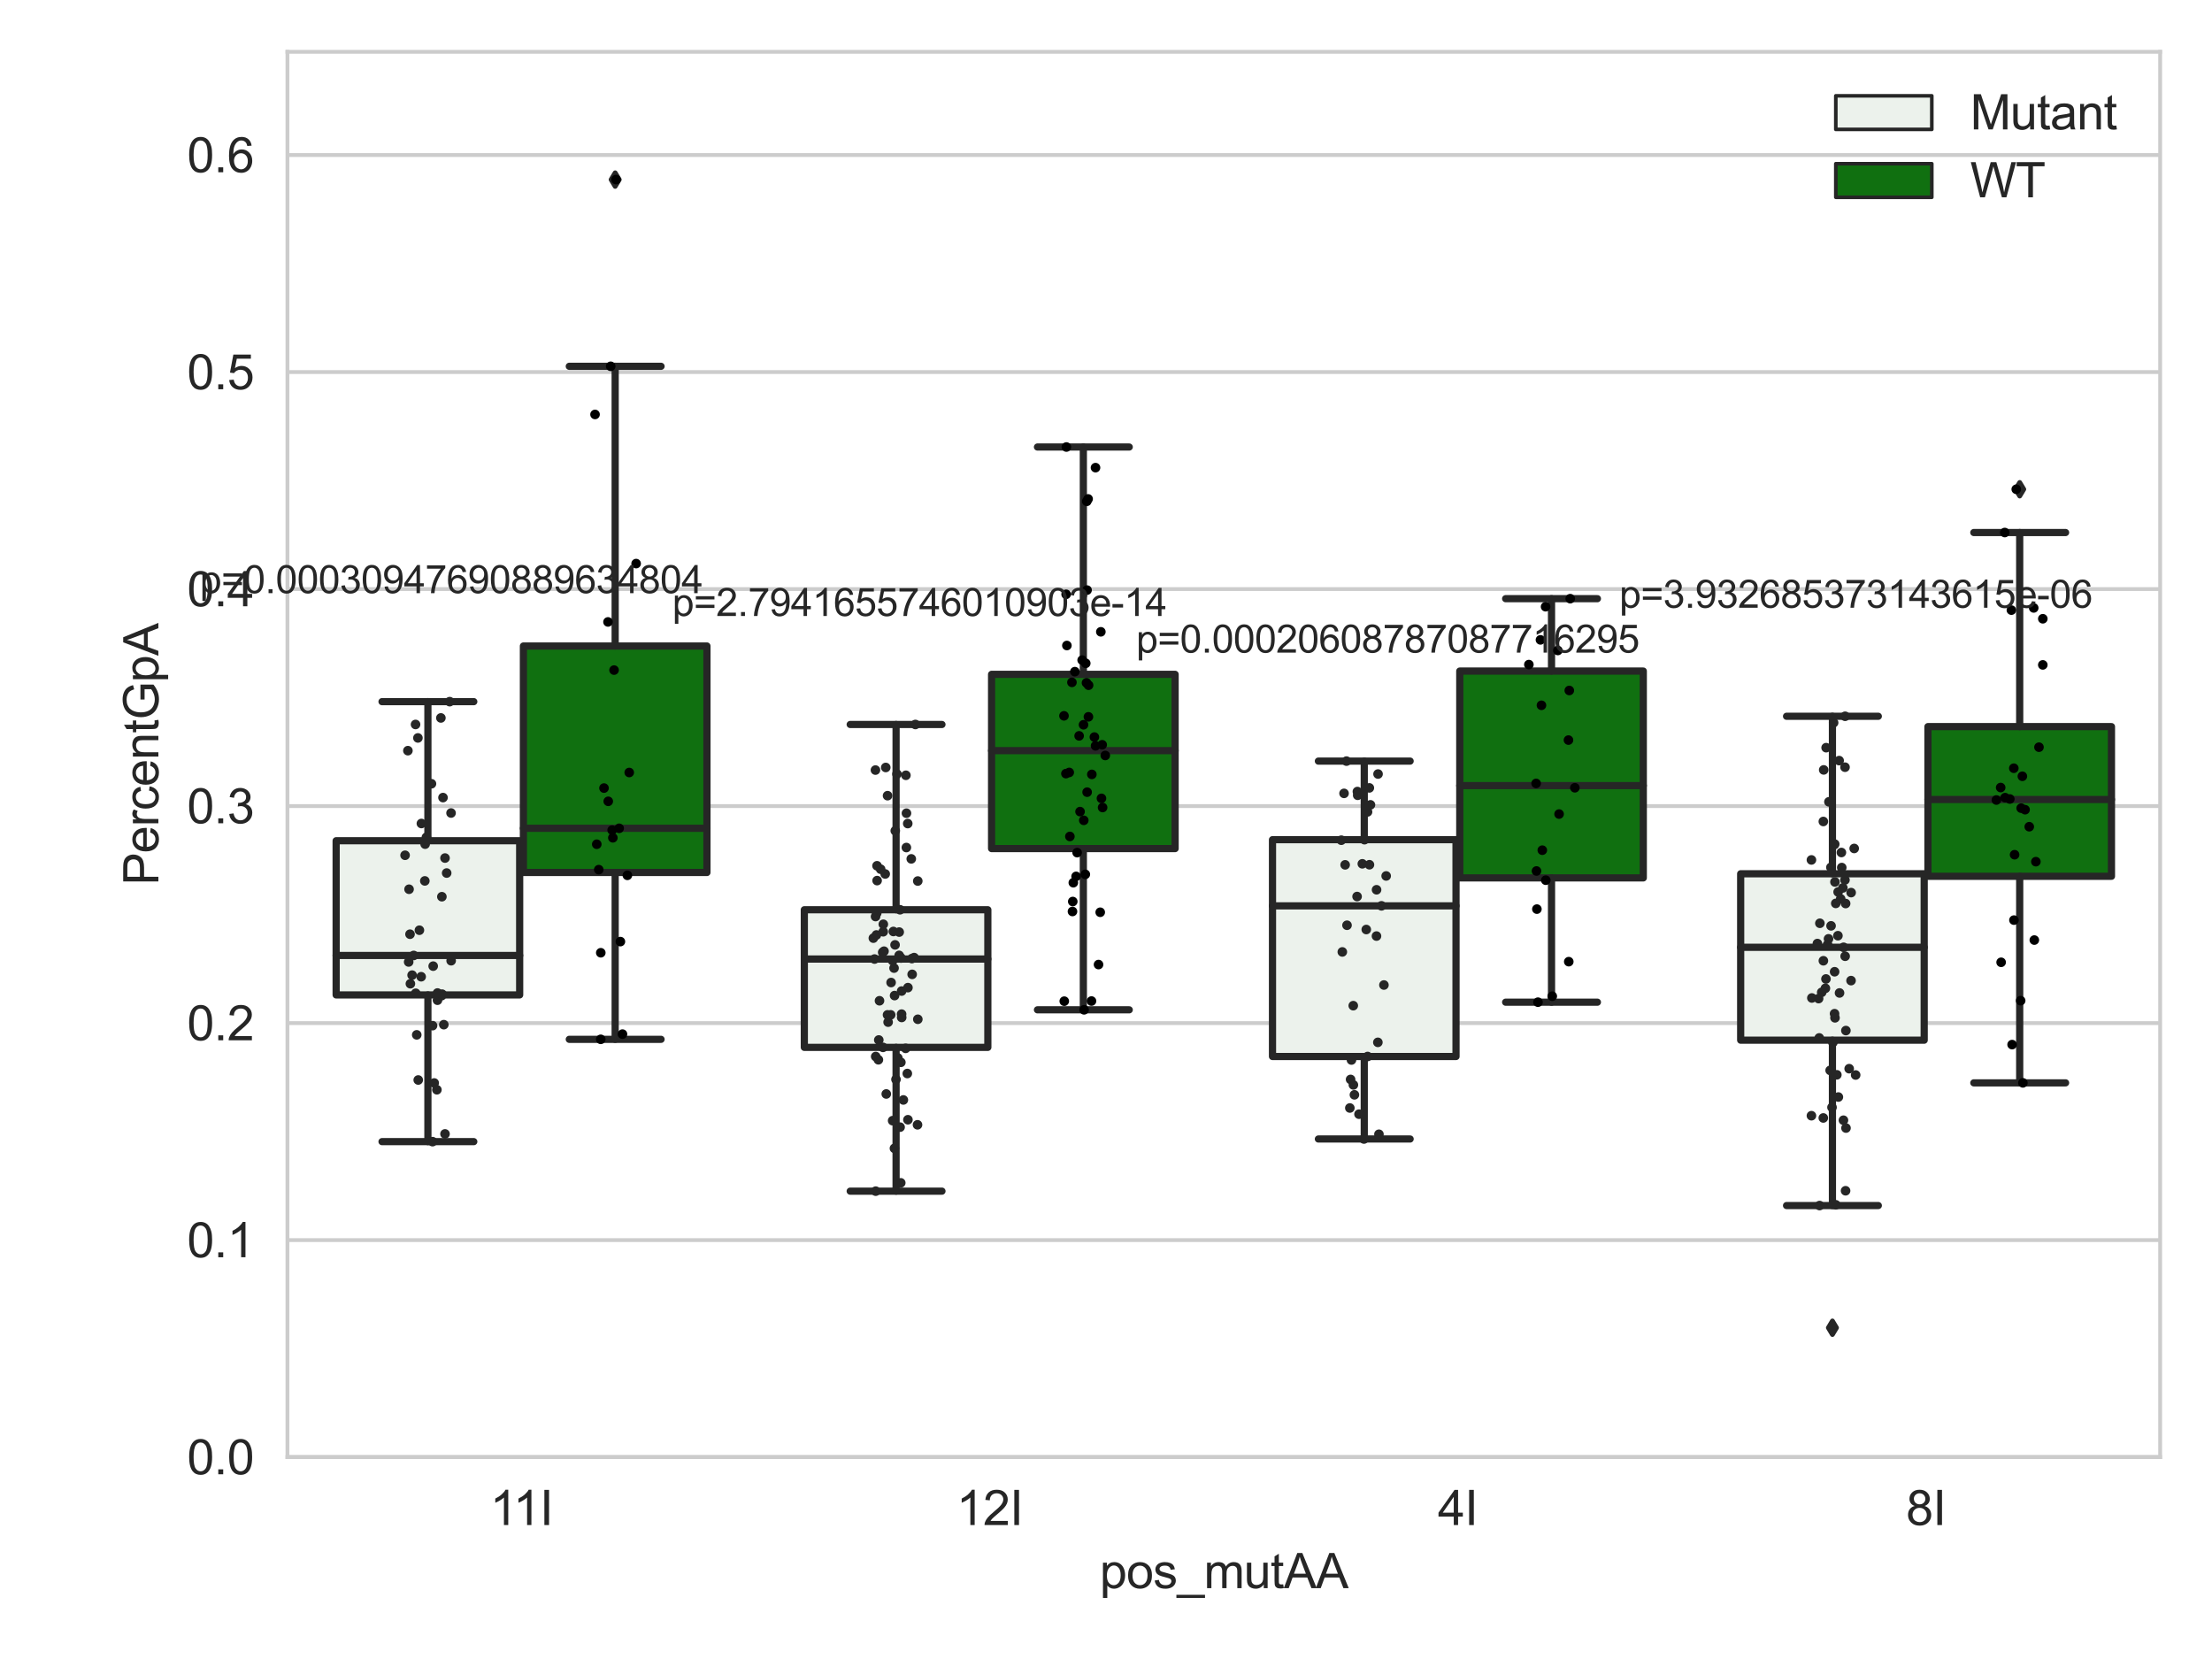 <?xml version="1.0" encoding="utf-8" standalone="no"?>
<!DOCTYPE svg PUBLIC "-//W3C//DTD SVG 1.1//EN"
  "http://www.w3.org/Graphics/SVG/1.1/DTD/svg11.dtd">
<svg xmlns:xlink="http://www.w3.org/1999/xlink" width="460.8pt" height="345.6pt" viewBox="0 0 460.8 345.6" xmlns="http://www.w3.org/2000/svg" version="1.1">
 <defs>
  <style type="text/css">*{stroke-linejoin: round; stroke-linecap: butt}</style>
 </defs>
 <g id="figure_1">
  <g id="patch_1">
   <path d="M 0 345.6 
L 460.8 345.6 
L 460.8 0 
L 0 0 
z
" style="fill: #ffffff"/>
  </g>
  <g id="axes_1">
   <g id="patch_2">
    <path d="M 59.881 303.539 
L 450 303.539 
L 450 10.8 
L 59.881 10.8 
z
" style="fill: #ffffff"/>
   </g>
   <g id="matplotlib.axis_1">
    <g id="xtick_1">
     <g id="text_1">
      <!-- 11I -->
      <g style="fill: #262626" transform="translate(102.065 317.697)scale(0.1 -0.1)">
       <defs>
        <path id="ArialMT-31" d="M 2384 0 
L 1822 0 
L 1822 3584 
Q 1619 3391 1289 3197 
Q 959 3003 697 2906 
L 697 3450 
Q 1169 3672 1522 3987 
Q 1875 4303 2022 4600 
L 2384 4600 
L 2384 0 
z
" transform="scale(0.016)"/>
        <path id="ArialMT-49" d="M 597 0 
L 597 4581 
L 1203 4581 
L 1203 0 
L 597 0 
z
" transform="scale(0.016)"/>
       </defs>
       <use xlink:href="#ArialMT-31"/>
       <use xlink:href="#ArialMT-31" x="48.24"/>
       <use xlink:href="#ArialMT-49" x="103.855"/>
      </g>
     </g>
    </g>
    <g id="xtick_2">
     <g id="text_2">
      <!-- 12I -->
      <g style="fill: #262626" transform="translate(199.226 317.697)scale(0.1 -0.1)">
       <defs>
        <path id="ArialMT-32" d="M 3222 541 
L 3222 0 
L 194 0 
Q 188 203 259 391 
Q 375 700 629 1000 
Q 884 1300 1366 1694 
Q 2113 2306 2375 2664 
Q 2638 3022 2638 3341 
Q 2638 3675 2398 3904 
Q 2159 4134 1775 4134 
Q 1369 4134 1125 3890 
Q 881 3647 878 3216 
L 300 3275 
Q 359 3922 746 4261 
Q 1134 4600 1788 4600 
Q 2447 4600 2831 4234 
Q 3216 3869 3216 3328 
Q 3216 3053 3103 2787 
Q 2991 2522 2730 2228 
Q 2469 1934 1863 1422 
Q 1356 997 1212 845 
Q 1069 694 975 541 
L 3222 541 
z
" transform="scale(0.016)"/>
       </defs>
       <use xlink:href="#ArialMT-31"/>
       <use xlink:href="#ArialMT-32" x="55.615"/>
       <use xlink:href="#ArialMT-49" x="111.23"/>
      </g>
     </g>
    </g>
    <g id="xtick_3">
     <g id="text_3">
      <!-- 4I -->
      <g style="fill: #262626" transform="translate(299.536 317.697)scale(0.1 -0.1)">
       <defs>
        <path id="ArialMT-34" d="M 2069 0 
L 2069 1097 
L 81 1097 
L 81 1613 
L 2172 4581 
L 2631 4581 
L 2631 1613 
L 3250 1613 
L 3250 1097 
L 2631 1097 
L 2631 0 
L 2069 0 
z
M 2069 1613 
L 2069 3678 
L 634 1613 
L 2069 1613 
z
" transform="scale(0.016)"/>
       </defs>
       <use xlink:href="#ArialMT-34"/>
       <use xlink:href="#ArialMT-49" x="55.615"/>
      </g>
     </g>
    </g>
    <g id="xtick_4">
     <g id="text_4">
      <!-- 8I -->
      <g style="fill: #262626" transform="translate(397.066 317.697)scale(0.1 -0.1)">
       <defs>
        <path id="ArialMT-38" d="M 1131 2484 
Q 781 2613 612 2850 
Q 444 3088 444 3419 
Q 444 3919 803 4259 
Q 1163 4600 1759 4600 
Q 2359 4600 2725 4251 
Q 3091 3903 3091 3403 
Q 3091 3084 2923 2848 
Q 2756 2613 2416 2484 
Q 2838 2347 3058 2040 
Q 3278 1734 3278 1309 
Q 3278 722 2862 322 
Q 2447 -78 1769 -78 
Q 1091 -78 675 323 
Q 259 725 259 1325 
Q 259 1772 486 2073 
Q 713 2375 1131 2484 
z
M 1019 3438 
Q 1019 3113 1228 2906 
Q 1438 2700 1772 2700 
Q 2097 2700 2305 2904 
Q 2513 3109 2513 3406 
Q 2513 3716 2298 3927 
Q 2084 4138 1766 4138 
Q 1444 4138 1231 3931 
Q 1019 3725 1019 3438 
z
M 838 1322 
Q 838 1081 952 856 
Q 1066 631 1291 507 
Q 1516 384 1775 384 
Q 2178 384 2440 643 
Q 2703 903 2703 1303 
Q 2703 1709 2433 1975 
Q 2163 2241 1756 2241 
Q 1359 2241 1098 1978 
Q 838 1716 838 1322 
z
" transform="scale(0.016)"/>
       </defs>
       <use xlink:href="#ArialMT-38"/>
       <use xlink:href="#ArialMT-49" x="55.615"/>
      </g>
     </g>
    </g>
    <g id="text_5">
     <!-- pos_mutAA -->
     <g style="fill: #262626" transform="translate(229.095 330.842)scale(0.1 -0.1)">
      <defs>
       <path id="ArialMT-70" d="M 422 -1272 
L 422 3319 
L 934 3319 
L 934 2888 
Q 1116 3141 1344 3267 
Q 1572 3394 1897 3394 
Q 2322 3394 2647 3175 
Q 2972 2956 3137 2557 
Q 3303 2159 3303 1684 
Q 3303 1175 3120 767 
Q 2938 359 2589 142 
Q 2241 -75 1856 -75 
Q 1575 -75 1351 44 
Q 1128 163 984 344 
L 984 -1272 
L 422 -1272 
z
M 931 1641 
Q 931 1000 1190 694 
Q 1450 388 1819 388 
Q 2194 388 2461 705 
Q 2728 1022 2728 1688 
Q 2728 2322 2467 2637 
Q 2206 2953 1844 2953 
Q 1484 2953 1207 2617 
Q 931 2281 931 1641 
z
" transform="scale(0.016)"/>
       <path id="ArialMT-6f" d="M 213 1659 
Q 213 2581 725 3025 
Q 1153 3394 1769 3394 
Q 2453 3394 2887 2945 
Q 3322 2497 3322 1706 
Q 3322 1066 3130 698 
Q 2938 331 2570 128 
Q 2203 -75 1769 -75 
Q 1072 -75 642 372 
Q 213 819 213 1659 
z
M 791 1659 
Q 791 1022 1069 705 
Q 1347 388 1769 388 
Q 2188 388 2466 706 
Q 2744 1025 2744 1678 
Q 2744 2294 2464 2611 
Q 2184 2928 1769 2928 
Q 1347 2928 1069 2612 
Q 791 2297 791 1659 
z
" transform="scale(0.016)"/>
       <path id="ArialMT-73" d="M 197 991 
L 753 1078 
Q 800 744 1014 566 
Q 1228 388 1613 388 
Q 2000 388 2187 545 
Q 2375 703 2375 916 
Q 2375 1106 2209 1216 
Q 2094 1291 1634 1406 
Q 1016 1563 777 1677 
Q 538 1791 414 1992 
Q 291 2194 291 2438 
Q 291 2659 392 2848 
Q 494 3038 669 3163 
Q 800 3259 1026 3326 
Q 1253 3394 1513 3394 
Q 1903 3394 2198 3281 
Q 2494 3169 2634 2976 
Q 2775 2784 2828 2463 
L 2278 2388 
Q 2241 2644 2061 2787 
Q 1881 2931 1553 2931 
Q 1166 2931 1000 2803 
Q 834 2675 834 2503 
Q 834 2394 903 2306 
Q 972 2216 1119 2156 
Q 1203 2125 1616 2013 
Q 2213 1853 2448 1751 
Q 2684 1650 2818 1456 
Q 2953 1263 2953 975 
Q 2953 694 2789 445 
Q 2625 197 2315 61 
Q 2006 -75 1616 -75 
Q 969 -75 630 194 
Q 291 463 197 991 
z
" transform="scale(0.016)"/>
       <path id="ArialMT-5f" d="M -97 -1272 
L -97 -866 
L 3631 -866 
L 3631 -1272 
L -97 -1272 
z
" transform="scale(0.016)"/>
       <path id="ArialMT-6d" d="M 422 0 
L 422 3319 
L 925 3319 
L 925 2853 
Q 1081 3097 1340 3245 
Q 1600 3394 1931 3394 
Q 2300 3394 2536 3241 
Q 2772 3088 2869 2813 
Q 3263 3394 3894 3394 
Q 4388 3394 4653 3120 
Q 4919 2847 4919 2278 
L 4919 0 
L 4359 0 
L 4359 2091 
Q 4359 2428 4304 2576 
Q 4250 2725 4106 2815 
Q 3963 2906 3769 2906 
Q 3419 2906 3187 2673 
Q 2956 2441 2956 1928 
L 2956 0 
L 2394 0 
L 2394 2156 
Q 2394 2531 2256 2718 
Q 2119 2906 1806 2906 
Q 1569 2906 1367 2781 
Q 1166 2656 1075 2415 
Q 984 2175 984 1722 
L 984 0 
L 422 0 
z
" transform="scale(0.016)"/>
       <path id="ArialMT-75" d="M 2597 0 
L 2597 488 
Q 2209 -75 1544 -75 
Q 1250 -75 995 37 
Q 741 150 617 320 
Q 494 491 444 738 
Q 409 903 409 1263 
L 409 3319 
L 972 3319 
L 972 1478 
Q 972 1038 1006 884 
Q 1059 663 1231 536 
Q 1403 409 1656 409 
Q 1909 409 2131 539 
Q 2353 669 2445 892 
Q 2538 1116 2538 1541 
L 2538 3319 
L 3100 3319 
L 3100 0 
L 2597 0 
z
" transform="scale(0.016)"/>
       <path id="ArialMT-74" d="M 1650 503 
L 1731 6 
Q 1494 -44 1306 -44 
Q 1000 -44 831 53 
Q 663 150 594 308 
Q 525 466 525 972 
L 525 2881 
L 113 2881 
L 113 3319 
L 525 3319 
L 525 4141 
L 1084 4478 
L 1084 3319 
L 1650 3319 
L 1650 2881 
L 1084 2881 
L 1084 941 
Q 1084 700 1114 631 
Q 1144 563 1211 522 
Q 1278 481 1403 481 
Q 1497 481 1650 503 
z
" transform="scale(0.016)"/>
       <path id="ArialMT-41" d="M -9 0 
L 1750 4581 
L 2403 4581 
L 4278 0 
L 3588 0 
L 3053 1388 
L 1138 1388 
L 634 0 
L -9 0 
z
M 1313 1881 
L 2866 1881 
L 2388 3150 
Q 2169 3728 2063 4100 
Q 1975 3659 1816 3225 
L 1313 1881 
z
" transform="scale(0.016)"/>
      </defs>
      <use xlink:href="#ArialMT-70"/>
      <use xlink:href="#ArialMT-6f" x="55.615"/>
      <use xlink:href="#ArialMT-73" x="111.23"/>
      <use xlink:href="#ArialMT-5f" x="161.23"/>
      <use xlink:href="#ArialMT-6d" x="216.846"/>
      <use xlink:href="#ArialMT-75" x="300.146"/>
      <use xlink:href="#ArialMT-74" x="355.762"/>
      <use xlink:href="#ArialMT-41" x="383.545"/>
      <use xlink:href="#ArialMT-41" x="450.244"/>
     </g>
    </g>
   </g>
   <g id="matplotlib.axis_2">
    <g id="ytick_1">
     <g id="line2d_1">
      <path d="M 59.881 303.539 
L 450 303.539 
" clip-path="url(#p3fed80e383)" style="fill: none; stroke: #cccccc; stroke-width: 0.8; stroke-linecap: round"/>
     </g>
     <g id="text_6">
      <!-- 0.0 -->
      <g style="fill: #262626" transform="translate(38.981 307.118)scale(0.1 -0.1)">
       <defs>
        <path id="ArialMT-30" d="M 266 2259 
Q 266 3072 433 3567 
Q 600 4063 929 4331 
Q 1259 4600 1759 4600 
Q 2128 4600 2406 4451 
Q 2684 4303 2865 4023 
Q 3047 3744 3150 3342 
Q 3253 2941 3253 2259 
Q 3253 1453 3087 958 
Q 2922 463 2592 192 
Q 2263 -78 1759 -78 
Q 1097 -78 719 397 
Q 266 969 266 2259 
z
M 844 2259 
Q 844 1131 1108 757 
Q 1372 384 1759 384 
Q 2147 384 2411 759 
Q 2675 1134 2675 2259 
Q 2675 3391 2411 3762 
Q 2147 4134 1753 4134 
Q 1366 4134 1134 3806 
Q 844 3388 844 2259 
z
" transform="scale(0.016)"/>
        <path id="ArialMT-2e" d="M 581 0 
L 581 641 
L 1222 641 
L 1222 0 
L 581 0 
z
" transform="scale(0.016)"/>
       </defs>
       <use xlink:href="#ArialMT-30"/>
       <use xlink:href="#ArialMT-2e" x="55.615"/>
       <use xlink:href="#ArialMT-30" x="83.398"/>
      </g>
     </g>
    </g>
    <g id="ytick_2">
     <g id="line2d_2">
      <path d="M 59.881 258.333 
L 450 258.333 
" clip-path="url(#p3fed80e383)" style="fill: none; stroke: #cccccc; stroke-width: 0.8; stroke-linecap: round"/>
     </g>
     <g id="text_7">
      <!-- 0.1 -->
      <g style="fill: #262626" transform="translate(38.981 261.912)scale(0.1 -0.1)">
       <use xlink:href="#ArialMT-30"/>
       <use xlink:href="#ArialMT-2e" x="55.615"/>
       <use xlink:href="#ArialMT-31" x="83.398"/>
      </g>
     </g>
    </g>
    <g id="ytick_3">
     <g id="line2d_3">
      <path d="M 59.881 213.127 
L 450 213.127 
" clip-path="url(#p3fed80e383)" style="fill: none; stroke: #cccccc; stroke-width: 0.8; stroke-linecap: round"/>
     </g>
     <g id="text_8">
      <!-- 0.2 -->
      <g style="fill: #262626" transform="translate(38.981 216.706)scale(0.1 -0.1)">
       <use xlink:href="#ArialMT-30"/>
       <use xlink:href="#ArialMT-2e" x="55.615"/>
       <use xlink:href="#ArialMT-32" x="83.398"/>
      </g>
     </g>
    </g>
    <g id="ytick_4">
     <g id="line2d_4">
      <path d="M 59.881 167.921 
L 450 167.921 
" clip-path="url(#p3fed80e383)" style="fill: none; stroke: #cccccc; stroke-width: 0.8; stroke-linecap: round"/>
     </g>
     <g id="text_9">
      <!-- 0.3 -->
      <g style="fill: #262626" transform="translate(38.981 171.5)scale(0.1 -0.1)">
       <defs>
        <path id="ArialMT-33" d="M 269 1209 
L 831 1284 
Q 928 806 1161 595 
Q 1394 384 1728 384 
Q 2125 384 2398 659 
Q 2672 934 2672 1341 
Q 2672 1728 2419 1979 
Q 2166 2231 1775 2231 
Q 1616 2231 1378 2169 
L 1441 2663 
Q 1497 2656 1531 2656 
Q 1891 2656 2178 2843 
Q 2466 3031 2466 3422 
Q 2466 3731 2256 3934 
Q 2047 4138 1716 4138 
Q 1388 4138 1169 3931 
Q 950 3725 888 3313 
L 325 3413 
Q 428 3978 793 4289 
Q 1159 4600 1703 4600 
Q 2078 4600 2393 4439 
Q 2709 4278 2876 4000 
Q 3044 3722 3044 3409 
Q 3044 3113 2884 2869 
Q 2725 2625 2413 2481 
Q 2819 2388 3044 2092 
Q 3269 1797 3269 1353 
Q 3269 753 2831 336 
Q 2394 -81 1725 -81 
Q 1122 -81 723 278 
Q 325 638 269 1209 
z
" transform="scale(0.016)"/>
       </defs>
       <use xlink:href="#ArialMT-30"/>
       <use xlink:href="#ArialMT-2e" x="55.615"/>
       <use xlink:href="#ArialMT-33" x="83.398"/>
      </g>
     </g>
    </g>
    <g id="ytick_5">
     <g id="line2d_5">
      <path d="M 59.881 122.715 
L 450 122.715 
" clip-path="url(#p3fed80e383)" style="fill: none; stroke: #cccccc; stroke-width: 0.8; stroke-linecap: round"/>
     </g>
     <g id="text_10">
      <!-- 0.4 -->
      <g style="fill: #262626" transform="translate(38.981 126.294)scale(0.1 -0.1)">
       <use xlink:href="#ArialMT-30"/>
       <use xlink:href="#ArialMT-2e" x="55.615"/>
       <use xlink:href="#ArialMT-34" x="83.398"/>
      </g>
     </g>
    </g>
    <g id="ytick_6">
     <g id="line2d_6">
      <path d="M 59.881 77.509 
L 450 77.509 
" clip-path="url(#p3fed80e383)" style="fill: none; stroke: #cccccc; stroke-width: 0.8; stroke-linecap: round"/>
     </g>
     <g id="text_11">
      <!-- 0.5 -->
      <g style="fill: #262626" transform="translate(38.981 81.088)scale(0.1 -0.1)">
       <defs>
        <path id="ArialMT-35" d="M 266 1200 
L 856 1250 
Q 922 819 1161 601 
Q 1400 384 1738 384 
Q 2144 384 2425 690 
Q 2706 997 2706 1503 
Q 2706 1984 2436 2262 
Q 2166 2541 1728 2541 
Q 1456 2541 1237 2417 
Q 1019 2294 894 2097 
L 366 2166 
L 809 4519 
L 3088 4519 
L 3088 3981 
L 1259 3981 
L 1013 2750 
Q 1425 3038 1878 3038 
Q 2478 3038 2890 2622 
Q 3303 2206 3303 1553 
Q 3303 931 2941 478 
Q 2500 -78 1738 -78 
Q 1113 -78 717 272 
Q 322 622 266 1200 
z
" transform="scale(0.016)"/>
       </defs>
       <use xlink:href="#ArialMT-30"/>
       <use xlink:href="#ArialMT-2e" x="55.615"/>
       <use xlink:href="#ArialMT-35" x="83.398"/>
      </g>
     </g>
    </g>
    <g id="ytick_7">
     <g id="line2d_7">
      <path d="M 59.881 32.303 
L 450 32.303 
" clip-path="url(#p3fed80e383)" style="fill: none; stroke: #cccccc; stroke-width: 0.8; stroke-linecap: round"/>
     </g>
     <g id="text_12">
      <!-- 0.6 -->
      <g style="fill: #262626" transform="translate(38.981 35.882)scale(0.1 -0.1)">
       <defs>
        <path id="ArialMT-36" d="M 3184 3459 
L 2625 3416 
Q 2550 3747 2413 3897 
Q 2184 4138 1850 4138 
Q 1581 4138 1378 3988 
Q 1113 3794 959 3422 
Q 806 3050 800 2363 
Q 1003 2672 1297 2822 
Q 1591 2972 1913 2972 
Q 2475 2972 2870 2558 
Q 3266 2144 3266 1488 
Q 3266 1056 3080 686 
Q 2894 316 2569 119 
Q 2244 -78 1831 -78 
Q 1128 -78 684 439 
Q 241 956 241 2144 
Q 241 3472 731 4075 
Q 1159 4600 1884 4600 
Q 2425 4600 2770 4297 
Q 3116 3994 3184 3459 
z
M 888 1484 
Q 888 1194 1011 928 
Q 1134 663 1356 523 
Q 1578 384 1822 384 
Q 2178 384 2434 671 
Q 2691 959 2691 1453 
Q 2691 1928 2437 2201 
Q 2184 2475 1800 2475 
Q 1419 2475 1153 2201 
Q 888 1928 888 1484 
z
" transform="scale(0.016)"/>
       </defs>
       <use xlink:href="#ArialMT-30"/>
       <use xlink:href="#ArialMT-2e" x="55.615"/>
       <use xlink:href="#ArialMT-36" x="83.398"/>
      </g>
     </g>
    </g>
    <g id="text_13">
     <!-- PercentGpA -->
     <g style="fill: #262626" transform="translate(32.994 184.405)rotate(-90)scale(0.1 -0.1)">
      <defs>
       <path id="ArialMT-50" d="M 494 0 
L 494 4581 
L 2222 4581 
Q 2678 4581 2919 4538 
Q 3256 4481 3484 4323 
Q 3713 4166 3852 3881 
Q 3991 3597 3991 3256 
Q 3991 2672 3619 2267 
Q 3247 1863 2275 1863 
L 1100 1863 
L 1100 0 
L 494 0 
z
M 1100 2403 
L 2284 2403 
Q 2872 2403 3119 2622 
Q 3366 2841 3366 3238 
Q 3366 3525 3220 3729 
Q 3075 3934 2838 4000 
Q 2684 4041 2272 4041 
L 1100 4041 
L 1100 2403 
z
" transform="scale(0.016)"/>
       <path id="ArialMT-65" d="M 2694 1069 
L 3275 997 
Q 3138 488 2766 206 
Q 2394 -75 1816 -75 
Q 1088 -75 661 373 
Q 234 822 234 1631 
Q 234 2469 665 2931 
Q 1097 3394 1784 3394 
Q 2450 3394 2872 2941 
Q 3294 2488 3294 1666 
Q 3294 1616 3291 1516 
L 816 1516 
Q 847 969 1125 678 
Q 1403 388 1819 388 
Q 2128 388 2347 550 
Q 2566 713 2694 1069 
z
M 847 1978 
L 2700 1978 
Q 2663 2397 2488 2606 
Q 2219 2931 1791 2931 
Q 1403 2931 1139 2672 
Q 875 2413 847 1978 
z
" transform="scale(0.016)"/>
       <path id="ArialMT-72" d="M 416 0 
L 416 3319 
L 922 3319 
L 922 2816 
Q 1116 3169 1280 3281 
Q 1444 3394 1641 3394 
Q 1925 3394 2219 3213 
L 2025 2691 
Q 1819 2813 1613 2813 
Q 1428 2813 1281 2702 
Q 1134 2591 1072 2394 
Q 978 2094 978 1738 
L 978 0 
L 416 0 
z
" transform="scale(0.016)"/>
       <path id="ArialMT-63" d="M 2588 1216 
L 3141 1144 
Q 3050 572 2676 248 
Q 2303 -75 1759 -75 
Q 1078 -75 664 370 
Q 250 816 250 1647 
Q 250 2184 428 2587 
Q 606 2991 970 3192 
Q 1334 3394 1763 3394 
Q 2303 3394 2647 3120 
Q 2991 2847 3088 2344 
L 2541 2259 
Q 2463 2594 2264 2762 
Q 2066 2931 1784 2931 
Q 1359 2931 1093 2626 
Q 828 2322 828 1663 
Q 828 994 1084 691 
Q 1341 388 1753 388 
Q 2084 388 2306 591 
Q 2528 794 2588 1216 
z
" transform="scale(0.016)"/>
       <path id="ArialMT-6e" d="M 422 0 
L 422 3319 
L 928 3319 
L 928 2847 
Q 1294 3394 1984 3394 
Q 2284 3394 2536 3286 
Q 2788 3178 2913 3003 
Q 3038 2828 3088 2588 
Q 3119 2431 3119 2041 
L 3119 0 
L 2556 0 
L 2556 2019 
Q 2556 2363 2490 2533 
Q 2425 2703 2258 2804 
Q 2091 2906 1866 2906 
Q 1506 2906 1245 2678 
Q 984 2450 984 1813 
L 984 0 
L 422 0 
z
" transform="scale(0.016)"/>
       <path id="ArialMT-47" d="M 2638 1797 
L 2638 2334 
L 4578 2338 
L 4578 638 
Q 4131 281 3656 101 
Q 3181 -78 2681 -78 
Q 2006 -78 1454 211 
Q 903 500 622 1047 
Q 341 1594 341 2269 
Q 341 2938 620 3517 
Q 900 4097 1425 4378 
Q 1950 4659 2634 4659 
Q 3131 4659 3532 4498 
Q 3934 4338 4162 4050 
Q 4391 3763 4509 3300 
L 3963 3150 
Q 3859 3500 3706 3700 
Q 3553 3900 3268 4020 
Q 2984 4141 2638 4141 
Q 2222 4141 1919 4014 
Q 1616 3888 1430 3681 
Q 1244 3475 1141 3228 
Q 966 2803 966 2306 
Q 966 1694 1177 1281 
Q 1388 869 1791 669 
Q 2194 469 2647 469 
Q 3041 469 3416 620 
Q 3791 772 3984 944 
L 3984 1797 
L 2638 1797 
z
" transform="scale(0.016)"/>
      </defs>
      <use xlink:href="#ArialMT-50"/>
      <use xlink:href="#ArialMT-65" x="66.699"/>
      <use xlink:href="#ArialMT-72" x="122.314"/>
      <use xlink:href="#ArialMT-63" x="155.615"/>
      <use xlink:href="#ArialMT-65" x="205.615"/>
      <use xlink:href="#ArialMT-6e" x="261.23"/>
      <use xlink:href="#ArialMT-74" x="316.846"/>
      <use xlink:href="#ArialMT-47" x="344.629"/>
      <use xlink:href="#ArialMT-70" x="422.412"/>
      <use xlink:href="#ArialMT-41" x="478.027"/>
     </g>
    </g>
   </g>
   <g id="patch_3">
    <path d="M 70.024 207.261 
L 108.256 207.261 
L 108.256 175.142 
L 70.024 175.142 
L 70.024 207.261 
z
" clip-path="url(#p3fed80e383)" style="fill: #ecf2ec; stroke: #262626; stroke-width: 1.5; stroke-linejoin: miter"/>
   </g>
   <g id="patch_4">
    <path d="M 109.036 181.756 
L 147.268 181.756 
L 147.268 134.575 
L 109.036 134.575 
L 109.036 181.756 
z
" clip-path="url(#p3fed80e383)" style="fill: #107010; stroke: #262626; stroke-width: 1.5; stroke-linejoin: miter"/>
   </g>
   <g id="patch_5">
    <path d="M 167.554 218.184 
L 205.786 218.184 
L 205.786 189.518 
L 167.554 189.518 
L 167.554 218.184 
z
" clip-path="url(#p3fed80e383)" style="fill: #ecf2ec; stroke: #262626; stroke-width: 1.5; stroke-linejoin: miter"/>
   </g>
   <g id="patch_6">
    <path d="M 206.566 176.776 
L 244.798 176.776 
L 244.798 140.475 
L 206.566 140.475 
L 206.566 176.776 
z
" clip-path="url(#p3fed80e383)" style="fill: #107010; stroke: #262626; stroke-width: 1.5; stroke-linejoin: miter"/>
   </g>
   <g id="patch_7">
    <path d="M 265.084 220.089 
L 303.315 220.089 
L 303.315 174.922 
L 265.084 174.922 
L 265.084 220.089 
z
" clip-path="url(#p3fed80e383)" style="fill: #ecf2ec; stroke: #262626; stroke-width: 1.5; stroke-linejoin: miter"/>
   </g>
   <g id="patch_8">
    <path d="M 304.096 182.884 
L 342.327 182.884 
L 342.327 139.794 
L 304.096 139.794 
L 304.096 182.884 
z
" clip-path="url(#p3fed80e383)" style="fill: #107010; stroke: #262626; stroke-width: 1.5; stroke-linejoin: miter"/>
   </g>
   <g id="patch_9">
    <path d="M 362.613 216.69 
L 400.845 216.69 
L 400.845 182.019 
L 362.613 182.019 
L 362.613 216.69 
z
" clip-path="url(#p3fed80e383)" style="fill: #ecf2ec; stroke: #262626; stroke-width: 1.5; stroke-linejoin: miter"/>
   </g>
   <g id="patch_10">
    <path d="M 401.625 182.547 
L 439.857 182.547 
L 439.857 151.367 
L 401.625 151.367 
L 401.625 182.547 
z
" clip-path="url(#p3fed80e383)" style="fill: #107010; stroke: #262626; stroke-width: 1.5; stroke-linejoin: miter"/>
   </g>
   <g id="patch_11">
    <path d="M 108.646 303.539 
L 108.646 303.539 
L 108.646 303.539 
L 108.646 303.539 
z
" clip-path="url(#p3fed80e383)" style="fill: #ecf2ec; stroke: #262626; stroke-width: 0.75; stroke-linejoin: miter"/>
   </g>
   <g id="patch_12">
    <path d="M 108.646 303.539 
L 108.646 303.539 
L 108.646 303.539 
L 108.646 303.539 
z
" clip-path="url(#p3fed80e383)" style="fill: #107010; stroke: #262626; stroke-width: 0.75; stroke-linejoin: miter"/>
   </g>
   <g id="PathCollection_1"/>
   <g id="PathCollection_2"/>
   <g id="line2d_8">
    <path d="M 89.14 207.261 
L 89.14 237.823 
" clip-path="url(#p3fed80e383)" style="fill: none; stroke: #262626; stroke-width: 1.5; stroke-linecap: round"/>
   </g>
   <g id="line2d_9">
    <path d="M 89.14 175.142 
L 89.14 146.167 
" clip-path="url(#p3fed80e383)" style="fill: none; stroke: #262626; stroke-width: 1.5; stroke-linecap: round"/>
   </g>
   <g id="line2d_10">
    <path d="M 79.582 237.823 
L 98.698 237.823 
" clip-path="url(#p3fed80e383)" style="fill: none; stroke: #262626; stroke-width: 1.5; stroke-linecap: round"/>
   </g>
   <g id="line2d_11">
    <path d="M 79.582 146.167 
L 98.698 146.167 
" clip-path="url(#p3fed80e383)" style="fill: none; stroke: #262626; stroke-width: 1.5; stroke-linecap: round"/>
   </g>
   <g id="line2d_12"/>
   <g id="line2d_13">
    <path d="M 128.152 181.756 
L 128.152 216.511 
" clip-path="url(#p3fed80e383)" style="fill: none; stroke: #262626; stroke-width: 1.5; stroke-linecap: round"/>
   </g>
   <g id="line2d_14">
    <path d="M 128.152 134.575 
L 128.152 76.308 
" clip-path="url(#p3fed80e383)" style="fill: none; stroke: #262626; stroke-width: 1.5; stroke-linecap: round"/>
   </g>
   <g id="line2d_15">
    <path d="M 118.594 216.511 
L 137.71 216.511 
" clip-path="url(#p3fed80e383)" style="fill: none; stroke: #262626; stroke-width: 1.5; stroke-linecap: round"/>
   </g>
   <g id="line2d_16">
    <path d="M 118.594 76.308 
L 137.71 76.308 
" clip-path="url(#p3fed80e383)" style="fill: none; stroke: #262626; stroke-width: 1.5; stroke-linecap: round"/>
   </g>
   <g id="line2d_17">
    <defs>
     <path id="ma8e5708cfa" d="M -0 1.414 
L 0.849 0 
L 0 -1.414 
L -0.849 -0 
z
" style="stroke: #262626; stroke-linejoin: miter"/>
    </defs>
    <g clip-path="url(#p3fed80e383)">
     <use xlink:href="#ma8e5708cfa" x="128.152" y="37.413" style="fill: #262626; stroke: #262626; stroke-linejoin: miter"/>
    </g>
   </g>
   <g id="line2d_18">
    <path d="M 186.67 218.184 
L 186.67 248.139 
" clip-path="url(#p3fed80e383)" style="fill: none; stroke: #262626; stroke-width: 1.5; stroke-linecap: round"/>
   </g>
   <g id="line2d_19">
    <path d="M 186.67 189.518 
L 186.67 150.923 
" clip-path="url(#p3fed80e383)" style="fill: none; stroke: #262626; stroke-width: 1.5; stroke-linecap: round"/>
   </g>
   <g id="line2d_20">
    <path d="M 177.112 248.139 
L 196.228 248.139 
" clip-path="url(#p3fed80e383)" style="fill: none; stroke: #262626; stroke-width: 1.5; stroke-linecap: round"/>
   </g>
   <g id="line2d_21">
    <path d="M 177.112 150.923 
L 196.228 150.923 
" clip-path="url(#p3fed80e383)" style="fill: none; stroke: #262626; stroke-width: 1.5; stroke-linecap: round"/>
   </g>
   <g id="line2d_22"/>
   <g id="line2d_23">
    <path d="M 225.682 176.776 
L 225.682 210.363 
" clip-path="url(#p3fed80e383)" style="fill: none; stroke: #262626; stroke-width: 1.5; stroke-linecap: round"/>
   </g>
   <g id="line2d_24">
    <path d="M 225.682 140.475 
L 225.682 93.121 
" clip-path="url(#p3fed80e383)" style="fill: none; stroke: #262626; stroke-width: 1.5; stroke-linecap: round"/>
   </g>
   <g id="line2d_25">
    <path d="M 216.124 210.363 
L 235.24 210.363 
" clip-path="url(#p3fed80e383)" style="fill: none; stroke: #262626; stroke-width: 1.5; stroke-linecap: round"/>
   </g>
   <g id="line2d_26">
    <path d="M 216.124 93.121 
L 235.24 93.121 
" clip-path="url(#p3fed80e383)" style="fill: none; stroke: #262626; stroke-width: 1.5; stroke-linecap: round"/>
   </g>
   <g id="line2d_27"/>
   <g id="line2d_28">
    <path d="M 284.2 220.089 
L 284.2 237.274 
" clip-path="url(#p3fed80e383)" style="fill: none; stroke: #262626; stroke-width: 1.5; stroke-linecap: round"/>
   </g>
   <g id="line2d_29">
    <path d="M 284.2 174.922 
L 284.2 158.552 
" clip-path="url(#p3fed80e383)" style="fill: none; stroke: #262626; stroke-width: 1.5; stroke-linecap: round"/>
   </g>
   <g id="line2d_30">
    <path d="M 274.642 237.274 
L 293.757 237.274 
" clip-path="url(#p3fed80e383)" style="fill: none; stroke: #262626; stroke-width: 1.5; stroke-linecap: round"/>
   </g>
   <g id="line2d_31">
    <path d="M 274.642 158.552 
L 293.757 158.552 
" clip-path="url(#p3fed80e383)" style="fill: none; stroke: #262626; stroke-width: 1.5; stroke-linecap: round"/>
   </g>
   <g id="line2d_32"/>
   <g id="line2d_33">
    <path d="M 323.211 182.884 
L 323.211 208.774 
" clip-path="url(#p3fed80e383)" style="fill: none; stroke: #262626; stroke-width: 1.5; stroke-linecap: round"/>
   </g>
   <g id="line2d_34">
    <path d="M 323.211 139.794 
L 323.211 124.714 
" clip-path="url(#p3fed80e383)" style="fill: none; stroke: #262626; stroke-width: 1.5; stroke-linecap: round"/>
   </g>
   <g id="line2d_35">
    <path d="M 313.653 208.774 
L 332.769 208.774 
" clip-path="url(#p3fed80e383)" style="fill: none; stroke: #262626; stroke-width: 1.5; stroke-linecap: round"/>
   </g>
   <g id="line2d_36">
    <path d="M 313.653 124.714 
L 332.769 124.714 
" clip-path="url(#p3fed80e383)" style="fill: none; stroke: #262626; stroke-width: 1.5; stroke-linecap: round"/>
   </g>
   <g id="line2d_37"/>
   <g id="line2d_38">
    <path d="M 381.729 216.69 
L 381.729 251.138 
" clip-path="url(#p3fed80e383)" style="fill: none; stroke: #262626; stroke-width: 1.5; stroke-linecap: round"/>
   </g>
   <g id="line2d_39">
    <path d="M 381.729 182.019 
L 381.729 149.212 
" clip-path="url(#p3fed80e383)" style="fill: none; stroke: #262626; stroke-width: 1.5; stroke-linecap: round"/>
   </g>
   <g id="line2d_40">
    <path d="M 372.171 251.138 
L 391.287 251.138 
" clip-path="url(#p3fed80e383)" style="fill: none; stroke: #262626; stroke-width: 1.5; stroke-linecap: round"/>
   </g>
   <g id="line2d_41">
    <path d="M 372.171 149.212 
L 391.287 149.212 
" clip-path="url(#p3fed80e383)" style="fill: none; stroke: #262626; stroke-width: 1.5; stroke-linecap: round"/>
   </g>
   <g id="line2d_42">
    <g clip-path="url(#p3fed80e383)">
     <use xlink:href="#ma8e5708cfa" x="381.729" y="276.592" style="fill: #262626; stroke: #262626; stroke-linejoin: miter"/>
    </g>
   </g>
   <g id="line2d_43">
    <path d="M 420.741 182.547 
L 420.741 225.578 
" clip-path="url(#p3fed80e383)" style="fill: none; stroke: #262626; stroke-width: 1.5; stroke-linecap: round"/>
   </g>
   <g id="line2d_44">
    <path d="M 420.741 151.367 
L 420.741 110.937 
" clip-path="url(#p3fed80e383)" style="fill: none; stroke: #262626; stroke-width: 1.5; stroke-linecap: round"/>
   </g>
   <g id="line2d_45">
    <path d="M 411.183 225.578 
L 430.299 225.578 
" clip-path="url(#p3fed80e383)" style="fill: none; stroke: #262626; stroke-width: 1.5; stroke-linecap: round"/>
   </g>
   <g id="line2d_46">
    <path d="M 411.183 110.937 
L 430.299 110.937 
" clip-path="url(#p3fed80e383)" style="fill: none; stroke: #262626; stroke-width: 1.5; stroke-linecap: round"/>
   </g>
   <g id="line2d_47">
    <g clip-path="url(#p3fed80e383)">
     <use xlink:href="#ma8e5708cfa" x="420.741" y="101.921" style="fill: #262626; stroke: #262626; stroke-linejoin: miter"/>
    </g>
   </g>
   <g id="line2d_48">
    <path d="M 70.024 199.038 
L 108.256 199.038 
" clip-path="url(#p3fed80e383)" style="fill: none; stroke: #262626; stroke-width: 1.5; stroke-linecap: round"/>
   </g>
   <g id="line2d_49">
    <path d="M 109.036 172.552 
L 147.268 172.552 
" clip-path="url(#p3fed80e383)" style="fill: none; stroke: #262626; stroke-width: 1.5; stroke-linecap: round"/>
   </g>
   <g id="line2d_50">
    <path d="M 167.554 199.785 
L 205.786 199.785 
" clip-path="url(#p3fed80e383)" style="fill: none; stroke: #262626; stroke-width: 1.5; stroke-linecap: round"/>
   </g>
   <g id="line2d_51">
    <path d="M 206.566 156.372 
L 244.798 156.372 
" clip-path="url(#p3fed80e383)" style="fill: none; stroke: #262626; stroke-width: 1.5; stroke-linecap: round"/>
   </g>
   <g id="line2d_52">
    <path d="M 265.084 188.702 
L 303.315 188.702 
" clip-path="url(#p3fed80e383)" style="fill: none; stroke: #262626; stroke-width: 1.5; stroke-linecap: round"/>
   </g>
   <g id="line2d_53">
    <path d="M 304.096 163.653 
L 342.327 163.653 
" clip-path="url(#p3fed80e383)" style="fill: none; stroke: #262626; stroke-width: 1.5; stroke-linecap: round"/>
   </g>
   <g id="line2d_54">
    <path d="M 362.613 197.339 
L 400.845 197.339 
" clip-path="url(#p3fed80e383)" style="fill: none; stroke: #262626; stroke-width: 1.5; stroke-linecap: round"/>
   </g>
   <g id="line2d_55">
    <path d="M 401.625 166.553 
L 439.857 166.553 
" clip-path="url(#p3fed80e383)" style="fill: none; stroke: #262626; stroke-width: 1.5; stroke-linecap: round"/>
   </g>
   <g id="patch_13">
    <path d="M 59.881 303.539 
L 59.881 10.8 
" style="fill: none; stroke: #cccccc; stroke-width: 0.8; stroke-linejoin: miter; stroke-linecap: square"/>
   </g>
   <g id="patch_14">
    <path d="M 450 303.539 
L 450 10.8 
" style="fill: none; stroke: #cccccc; stroke-width: 0.8; stroke-linejoin: miter; stroke-linecap: square"/>
   </g>
   <g id="patch_15">
    <path d="M 59.881 303.539 
L 450 303.539 
" style="fill: none; stroke: #cccccc; stroke-width: 0.8; stroke-linejoin: miter; stroke-linecap: square"/>
   </g>
   <g id="patch_16">
    <path d="M 59.881 10.8 
L 450 10.8 
" style="fill: none; stroke: #cccccc; stroke-width: 0.8; stroke-linejoin: miter; stroke-linecap: square"/>
   </g>
   <g id="PathCollection_3">
    <defs>
     <path id="C0_0_da74788fcf" d="M 0 1 
C 0.265 1 0.52 0.895 0.707 0.707 
C 0.895 0.52 1 0.265 1 -0 
C 1 -0.265 0.895 -0.52 0.707 -0.707 
C 0.52 -0.895 0.265 -1 0 -1 
C -0.265 -1 -0.52 -0.895 -0.707 -0.707 
C -0.895 -0.52 -1 -0.265 -1 0 
C -1 0.265 -0.895 0.52 -0.707 0.707 
C -0.52 0.895 -0.265 1 0 1 
z
"/>
    </defs>
    <g clip-path="url(#p3fed80e383)">
     <use xlink:href="#C0_0_da74788fcf" x="92.704" y="236.216" style="fill: #262626"/>
    </g>
    <g clip-path="url(#p3fed80e383)">
     <use xlink:href="#C0_0_da74788fcf" x="85.134" y="200.394" style="fill: #262626"/>
    </g>
    <g clip-path="url(#p3fed80e383)">
     <use xlink:href="#C0_0_da74788fcf" x="87.37" y="193.782" style="fill: #262626"/>
    </g>
    <g clip-path="url(#p3fed80e383)">
     <use xlink:href="#C0_0_da74788fcf" x="85.851" y="203.138" style="fill: #262626"/>
    </g>
    <g clip-path="url(#p3fed80e383)">
     <use xlink:href="#C0_0_da74788fcf" x="92.454" y="213.458" style="fill: #262626"/>
    </g>
    <g clip-path="url(#p3fed80e383)">
     <use xlink:href="#C0_0_da74788fcf" x="92.286" y="166.152" style="fill: #262626"/>
    </g>
    <g clip-path="url(#p3fed80e383)">
     <use xlink:href="#C0_0_da74788fcf" x="93.983" y="200.138" style="fill: #262626"/>
    </g>
    <g clip-path="url(#p3fed80e383)">
     <use xlink:href="#C0_0_da74788fcf" x="89.882" y="163.271" style="fill: #262626"/>
    </g>
    <g clip-path="url(#p3fed80e383)">
     <use xlink:href="#C0_0_da74788fcf" x="88.821" y="174.432" style="fill: #262626"/>
    </g>
    <g clip-path="url(#p3fed80e383)">
     <use xlink:href="#C0_0_da74788fcf" x="92.704" y="178.747" style="fill: #262626"/>
    </g>
    <g clip-path="url(#p3fed80e383)">
     <use xlink:href="#C0_0_da74788fcf" x="92.051" y="186.802" style="fill: #262626"/>
    </g>
    <g clip-path="url(#p3fed80e383)">
     <use xlink:href="#C0_0_da74788fcf" x="90.451" y="225.603" style="fill: #262626"/>
    </g>
    <g clip-path="url(#p3fed80e383)">
     <use xlink:href="#C0_0_da74788fcf" x="85.493" y="204.93" style="fill: #262626"/>
    </g>
    <g clip-path="url(#p3fed80e383)">
     <use xlink:href="#C0_0_da74788fcf" x="90.241" y="201.263" style="fill: #262626"/>
    </g>
    <g clip-path="url(#p3fed80e383)">
     <use xlink:href="#C0_0_da74788fcf" x="91.013" y="227.018" style="fill: #262626"/>
    </g>
    <g clip-path="url(#p3fed80e383)">
     <use xlink:href="#C0_0_da74788fcf" x="84.385" y="178.166" style="fill: #262626"/>
    </g>
    <g clip-path="url(#p3fed80e383)">
     <use xlink:href="#C0_0_da74788fcf" x="84.973" y="156.378" style="fill: #262626"/>
    </g>
    <g clip-path="url(#p3fed80e383)">
     <use xlink:href="#C0_0_da74788fcf" x="90.105" y="237.823" style="fill: #262626"/>
    </g>
    <g clip-path="url(#p3fed80e383)">
     <use xlink:href="#C0_0_da74788fcf" x="88.499" y="183.509" style="fill: #262626"/>
    </g>
    <g clip-path="url(#p3fed80e383)">
     <use xlink:href="#C0_0_da74788fcf" x="91.985" y="207.421" style="fill: #262626"/>
    </g>
    <g clip-path="url(#p3fed80e383)">
     <use xlink:href="#C0_0_da74788fcf" x="85.214" y="185.246" style="fill: #262626"/>
    </g>
    <g clip-path="url(#p3fed80e383)">
     <use xlink:href="#C0_0_da74788fcf" x="91.844" y="149.559" style="fill: #262626"/>
    </g>
    <g clip-path="url(#p3fed80e383)">
     <use xlink:href="#C0_0_da74788fcf" x="87.128" y="224.983" style="fill: #262626"/>
    </g>
    <g clip-path="url(#p3fed80e383)">
     <use xlink:href="#C0_0_da74788fcf" x="92.094" y="207.101" style="fill: #262626"/>
    </g>
    <g clip-path="url(#p3fed80e383)">
     <use xlink:href="#C0_0_da74788fcf" x="87.06" y="153.724" style="fill: #262626"/>
    </g>
    <g clip-path="url(#p3fed80e383)">
     <use xlink:href="#C0_0_da74788fcf" x="90.108" y="213.662" style="fill: #262626"/>
    </g>
    <g clip-path="url(#p3fed80e383)">
     <use xlink:href="#C0_0_da74788fcf" x="87.785" y="171.55" style="fill: #262626"/>
    </g>
    <g clip-path="url(#p3fed80e383)">
     <use xlink:href="#C0_0_da74788fcf" x="91.136" y="208.362" style="fill: #262626"/>
    </g>
    <g clip-path="url(#p3fed80e383)">
     <use xlink:href="#C0_0_da74788fcf" x="86.566" y="150.919" style="fill: #262626"/>
    </g>
    <g clip-path="url(#p3fed80e383)">
     <use xlink:href="#C0_0_da74788fcf" x="85.415" y="194.612" style="fill: #262626"/>
    </g>
    <g clip-path="url(#p3fed80e383)">
     <use xlink:href="#C0_0_da74788fcf" x="93.68" y="146.167" style="fill: #262626"/>
    </g>
    <g clip-path="url(#p3fed80e383)">
     <use xlink:href="#C0_0_da74788fcf" x="86.814" y="215.577" style="fill: #262626"/>
    </g>
    <g clip-path="url(#p3fed80e383)">
     <use xlink:href="#C0_0_da74788fcf" x="87.736" y="203.472" style="fill: #262626"/>
    </g>
    <g clip-path="url(#p3fed80e383)">
     <use xlink:href="#C0_0_da74788fcf" x="93.962" y="169.366" style="fill: #262626"/>
    </g>
    <g clip-path="url(#p3fed80e383)">
     <use xlink:href="#C0_0_da74788fcf" x="88.566" y="175.851" style="fill: #262626"/>
    </g>
    <g clip-path="url(#p3fed80e383)">
     <use xlink:href="#C0_0_da74788fcf" x="86.61" y="206.916" style="fill: #262626"/>
    </g>
    <g clip-path="url(#p3fed80e383)">
     <use xlink:href="#C0_0_da74788fcf" x="91.14" y="206.862" style="fill: #262626"/>
    </g>
    <g clip-path="url(#p3fed80e383)">
     <use xlink:href="#C0_0_da74788fcf" x="86.181" y="199.038" style="fill: #262626"/>
    </g>
    <g clip-path="url(#p3fed80e383)">
     <use xlink:href="#C0_0_da74788fcf" x="93.049" y="181.87" style="fill: #262626"/>
    </g>
   </g>
   <g id="PathCollection_4">
    <defs>
     <path id="C1_0_66c10b344e" d="M 0 1 
C 0.265 1 0.52 0.895 0.707 0.707 
C 0.895 0.52 1 0.265 1 -0 
C 1 -0.265 0.895 -0.52 0.707 -0.707 
C 0.52 -0.895 0.265 -1 0 -1 
C -0.265 -1 -0.52 -0.895 -0.707 -0.707 
C -0.895 -0.52 -1 -0.265 -1 0 
C -1 0.265 -0.895 0.52 -0.707 0.707 
C -0.52 0.895 -0.265 1 0 1 
z
"/>
    </defs>
    <g clip-path="url(#p3fed80e383)">
     <use xlink:href="#C1_0_66c10b344e" x="128.983" y="172.552"/>
    </g>
    <g clip-path="url(#p3fed80e383)">
     <use xlink:href="#C1_0_66c10b344e" x="127.524" y="172.93"/>
    </g>
    <g clip-path="url(#p3fed80e383)">
     <use xlink:href="#C1_0_66c10b344e" x="126.659" y="129.558"/>
    </g>
    <g clip-path="url(#p3fed80e383)">
     <use xlink:href="#C1_0_66c10b344e" x="125.147" y="216.511"/>
    </g>
    <g clip-path="url(#p3fed80e383)">
     <use xlink:href="#C1_0_66c10b344e" x="127.669" y="174.528"/>
    </g>
    <g clip-path="url(#p3fed80e383)">
     <use xlink:href="#C1_0_66c10b344e" x="129.24" y="196.151"/>
    </g>
    <g clip-path="url(#p3fed80e383)">
     <use xlink:href="#C1_0_66c10b344e" x="125.825" y="164.17"/>
    </g>
    <g clip-path="url(#p3fed80e383)">
     <use xlink:href="#C1_0_66c10b344e" x="130.696" y="182.347"/>
    </g>
    <g clip-path="url(#p3fed80e383)">
     <use xlink:href="#C1_0_66c10b344e" x="132.519" y="117.407"/>
    </g>
    <g clip-path="url(#p3fed80e383)">
     <use xlink:href="#C1_0_66c10b344e" x="124.732" y="181.164"/>
    </g>
    <g clip-path="url(#p3fed80e383)">
     <use xlink:href="#C1_0_66c10b344e" x="124.318" y="175.871"/>
    </g>
    <g clip-path="url(#p3fed80e383)">
     <use xlink:href="#C1_0_66c10b344e" x="127.219" y="76.308"/>
    </g>
    <g clip-path="url(#p3fed80e383)">
     <use xlink:href="#C1_0_66c10b344e" x="131.081" y="160.927"/>
    </g>
    <g clip-path="url(#p3fed80e383)">
     <use xlink:href="#C1_0_66c10b344e" x="125.154" y="198.476"/>
    </g>
    <g clip-path="url(#p3fed80e383)">
     <use xlink:href="#C1_0_66c10b344e" x="126.709" y="166.929"/>
    </g>
    <g clip-path="url(#p3fed80e383)">
     <use xlink:href="#C1_0_66c10b344e" x="123.958" y="86.337"/>
    </g>
    <g clip-path="url(#p3fed80e383)">
     <use xlink:href="#C1_0_66c10b344e" x="129.673" y="215.426"/>
    </g>
    <g clip-path="url(#p3fed80e383)">
     <use xlink:href="#C1_0_66c10b344e" x="128.326" y="37.413"/>
    </g>
    <g clip-path="url(#p3fed80e383)">
     <use xlink:href="#C1_0_66c10b344e" x="127.921" y="139.592"/>
    </g>
   </g>
   <g id="PathCollection_5">
    <defs>
     <path id="C2_0_8e25854402" d="M 0 1 
C 0.265 1 0.52 0.895 0.707 0.707 
C 0.895 0.52 1 0.265 1 -0 
C 1 -0.265 0.895 -0.52 0.707 -0.707 
C 0.52 -0.895 0.265 -1 0 -1 
C -0.265 -1 -0.52 -0.895 -0.707 -0.707 
C -0.895 -0.52 -1 -0.265 -1 0 
C -1 0.265 -0.895 0.52 -0.707 0.707 
C -0.52 0.895 -0.265 1 0 1 
z
"/>
    </defs>
    <g clip-path="url(#p3fed80e383)">
     <use xlink:href="#C2_0_8e25854402" x="186.107" y="194.045" style="fill: #262626"/>
    </g>
    <g clip-path="url(#p3fed80e383)">
     <use xlink:href="#C2_0_8e25854402" x="190.428" y="199.482" style="fill: #262626"/>
    </g>
    <g clip-path="url(#p3fed80e383)">
     <use xlink:href="#C2_0_8e25854402" x="182.182" y="199.785" style="fill: #262626"/>
    </g>
    <g clip-path="url(#p3fed80e383)">
     <use xlink:href="#C2_0_8e25854402" x="188.814" y="176.557" style="fill: #262626"/>
    </g>
    <g clip-path="url(#p3fed80e383)">
     <use xlink:href="#C2_0_8e25854402" x="184.157" y="198.151" style="fill: #262626"/>
    </g>
    <g clip-path="url(#p3fed80e383)">
     <use xlink:href="#C2_0_8e25854402" x="188.185" y="229.139" style="fill: #262626"/>
    </g>
    <g clip-path="url(#p3fed80e383)">
     <use xlink:href="#C2_0_8e25854402" x="184.012" y="192.541" style="fill: #262626"/>
    </g>
    <g clip-path="url(#p3fed80e383)">
     <use xlink:href="#C2_0_8e25854402" x="185.012" y="212.93" style="fill: #262626"/>
    </g>
    <g clip-path="url(#p3fed80e383)">
     <use xlink:href="#C2_0_8e25854402" x="184.627" y="227.893" style="fill: #262626"/>
    </g>
    <g clip-path="url(#p3fed80e383)">
     <use xlink:href="#C2_0_8e25854402" x="187.837" y="211.957" style="fill: #262626"/>
    </g>
    <g clip-path="url(#p3fed80e383)">
     <use xlink:href="#C2_0_8e25854402" x="182.373" y="160.419" style="fill: #262626"/>
    </g>
    <g clip-path="url(#p3fed80e383)">
     <use xlink:href="#C2_0_8e25854402" x="186.851" y="161.244" style="fill: #262626"/>
    </g>
    <g clip-path="url(#p3fed80e383)">
     <use xlink:href="#C2_0_8e25854402" x="184.406" y="182.064" style="fill: #262626"/>
    </g>
    <g clip-path="url(#p3fed80e383)">
     <use xlink:href="#C2_0_8e25854402" x="187.825" y="206.456" style="fill: #262626"/>
    </g>
    <g clip-path="url(#p3fed80e383)">
     <use xlink:href="#C2_0_8e25854402" x="189.011" y="223.634" style="fill: #262626"/>
    </g>
    <g clip-path="url(#p3fed80e383)">
     <use xlink:href="#C2_0_8e25854402" x="188.715" y="161.506" style="fill: #262626"/>
    </g>
    <g clip-path="url(#p3fed80e383)">
     <use xlink:href="#C2_0_8e25854402" x="188.661" y="218.392" style="fill: #262626"/>
    </g>
    <g clip-path="url(#p3fed80e383)">
     <use xlink:href="#C2_0_8e25854402" x="186.458" y="196.834" style="fill: #262626"/>
    </g>
    <g clip-path="url(#p3fed80e383)">
     <use xlink:href="#C2_0_8e25854402" x="182.426" y="220.093" style="fill: #262626"/>
    </g>
    <g clip-path="url(#p3fed80e383)">
     <use xlink:href="#C2_0_8e25854402" x="183.458" y="181.07" style="fill: #262626"/>
    </g>
    <g clip-path="url(#p3fed80e383)">
     <use xlink:href="#C2_0_8e25854402" x="187.819" y="211.262" style="fill: #262626"/>
    </g>
    <g clip-path="url(#p3fed80e383)">
     <use xlink:href="#C2_0_8e25854402" x="189.099" y="171.565" style="fill: #262626"/>
    </g>
    <g clip-path="url(#p3fed80e383)">
     <use xlink:href="#C2_0_8e25854402" x="189.962" y="199.691" style="fill: #262626"/>
    </g>
    <g clip-path="url(#p3fed80e383)">
     <use xlink:href="#C2_0_8e25854402" x="187.037" y="220.388" style="fill: #262626"/>
    </g>
    <g clip-path="url(#p3fed80e383)">
     <use xlink:href="#C2_0_8e25854402" x="186.358" y="207.396" style="fill: #262626"/>
    </g>
    <g clip-path="url(#p3fed80e383)">
     <use xlink:href="#C2_0_8e25854402" x="182.431" y="248.139" style="fill: #262626"/>
    </g>
    <g clip-path="url(#p3fed80e383)">
     <use xlink:href="#C2_0_8e25854402" x="186.249" y="201.672" style="fill: #262626"/>
    </g>
    <g clip-path="url(#p3fed80e383)">
     <use xlink:href="#C2_0_8e25854402" x="183.881" y="198.39" style="fill: #262626"/>
    </g>
    <g clip-path="url(#p3fed80e383)">
     <use xlink:href="#C2_0_8e25854402" x="186.504" y="173.066" style="fill: #262626"/>
    </g>
    <g clip-path="url(#p3fed80e383)">
     <use xlink:href="#C2_0_8e25854402" x="186.652" y="224.864" style="fill: #262626"/>
    </g>
    <g clip-path="url(#p3fed80e383)">
     <use xlink:href="#C2_0_8e25854402" x="186.33" y="239.221" style="fill: #262626"/>
    </g>
    <g clip-path="url(#p3fed80e383)">
     <use xlink:href="#C2_0_8e25854402" x="187.704" y="199.577" style="fill: #262626"/>
    </g>
    <g clip-path="url(#p3fed80e383)">
     <use xlink:href="#C2_0_8e25854402" x="187.667" y="221.304" style="fill: #262626"/>
    </g>
    <g clip-path="url(#p3fed80e383)">
     <use xlink:href="#C2_0_8e25854402" x="185.633" y="204.679" style="fill: #262626"/>
    </g>
    <g clip-path="url(#p3fed80e383)">
     <use xlink:href="#C2_0_8e25854402" x="182.987" y="220.771" style="fill: #262626"/>
    </g>
    <g clip-path="url(#p3fed80e383)">
     <use xlink:href="#C2_0_8e25854402" x="182.64" y="190.228" style="fill: #262626"/>
    </g>
    <g clip-path="url(#p3fed80e383)">
     <use xlink:href="#C2_0_8e25854402" x="191.135" y="234.316" style="fill: #262626"/>
    </g>
    <g clip-path="url(#p3fed80e383)">
     <use xlink:href="#C2_0_8e25854402" x="183.94" y="218.184" style="fill: #262626"/>
    </g>
    <g clip-path="url(#p3fed80e383)">
     <use xlink:href="#C2_0_8e25854402" x="184.519" y="159.878" style="fill: #262626"/>
    </g>
    <g clip-path="url(#p3fed80e383)">
     <use xlink:href="#C2_0_8e25854402" x="190.695" y="150.923" style="fill: #262626"/>
    </g>
    <g clip-path="url(#p3fed80e383)">
     <use xlink:href="#C2_0_8e25854402" x="185.545" y="211.411" style="fill: #262626"/>
    </g>
    <g clip-path="url(#p3fed80e383)">
     <use xlink:href="#C2_0_8e25854402" x="191.191" y="183.535" style="fill: #262626"/>
    </g>
    <g clip-path="url(#p3fed80e383)">
     <use xlink:href="#C2_0_8e25854402" x="187.506" y="234.807" style="fill: #262626"/>
    </g>
    <g clip-path="url(#p3fed80e383)">
     <use xlink:href="#C2_0_8e25854402" x="187.643" y="246.407" style="fill: #262626"/>
    </g>
    <g clip-path="url(#p3fed80e383)">
     <use xlink:href="#C2_0_8e25854402" x="183.99" y="194.103" style="fill: #262626"/>
    </g>
    <g clip-path="url(#p3fed80e383)">
     <use xlink:href="#C2_0_8e25854402" x="189.138" y="233.263" style="fill: #262626"/>
    </g>
    <g clip-path="url(#p3fed80e383)">
     <use xlink:href="#C2_0_8e25854402" x="182.718" y="183.444" style="fill: #262626"/>
    </g>
    <g clip-path="url(#p3fed80e383)">
     <use xlink:href="#C2_0_8e25854402" x="187.311" y="199.021" style="fill: #262626"/>
    </g>
    <g clip-path="url(#p3fed80e383)">
     <use xlink:href="#C2_0_8e25854402" x="184.895" y="165.755" style="fill: #262626"/>
    </g>
    <g clip-path="url(#p3fed80e383)">
     <use xlink:href="#C2_0_8e25854402" x="182.573" y="194.77" style="fill: #262626"/>
    </g>
    <g clip-path="url(#p3fed80e383)">
     <use xlink:href="#C2_0_8e25854402" x="185.96" y="200.14" style="fill: #262626"/>
    </g>
    <g clip-path="url(#p3fed80e383)">
     <use xlink:href="#C2_0_8e25854402" x="189.834" y="178.918" style="fill: #262626"/>
    </g>
    <g clip-path="url(#p3fed80e383)">
     <use xlink:href="#C2_0_8e25854402" x="183.217" y="208.476" style="fill: #262626"/>
    </g>
    <g clip-path="url(#p3fed80e383)">
     <use xlink:href="#C2_0_8e25854402" x="190.019" y="202.977" style="fill: #262626"/>
    </g>
    <g clip-path="url(#p3fed80e383)">
     <use xlink:href="#C2_0_8e25854402" x="187.493" y="189.518" style="fill: #262626"/>
    </g>
    <g clip-path="url(#p3fed80e383)">
     <use xlink:href="#C2_0_8e25854402" x="191.2" y="212.332" style="fill: #262626"/>
    </g>
    <g clip-path="url(#p3fed80e383)">
     <use xlink:href="#C2_0_8e25854402" x="188.832" y="169.407" style="fill: #262626"/>
    </g>
    <g clip-path="url(#p3fed80e383)">
     <use xlink:href="#C2_0_8e25854402" x="185.954" y="233.454" style="fill: #262626"/>
    </g>
    <g clip-path="url(#p3fed80e383)">
     <use xlink:href="#C2_0_8e25854402" x="181.936" y="195.431" style="fill: #262626"/>
    </g>
    <g clip-path="url(#p3fed80e383)">
     <use xlink:href="#C2_0_8e25854402" x="182.699" y="180.358" style="fill: #262626"/>
    </g>
    <g clip-path="url(#p3fed80e383)">
     <use xlink:href="#C2_0_8e25854402" x="189.14" y="205.741" style="fill: #262626"/>
    </g>
    <g clip-path="url(#p3fed80e383)">
     <use xlink:href="#C2_0_8e25854402" x="184.889" y="211.415" style="fill: #262626"/>
    </g>
    <g clip-path="url(#p3fed80e383)">
     <use xlink:href="#C2_0_8e25854402" x="182.394" y="190.931" style="fill: #262626"/>
    </g>
    <g clip-path="url(#p3fed80e383)">
     <use xlink:href="#C2_0_8e25854402" x="183.067" y="216.649" style="fill: #262626"/>
    </g>
    <g clip-path="url(#p3fed80e383)">
     <use xlink:href="#C2_0_8e25854402" x="187.319" y="194.169" style="fill: #262626"/>
    </g>
   </g>
   <g id="PathCollection_6">
    <defs>
     <path id="C3_0_507b5d94f2" d="M 0 1 
C 0.265 1 0.52 0.895 0.707 0.707 
C 0.895 0.52 1 0.265 1 -0 
C 1 -0.265 0.895 -0.52 0.707 -0.707 
C 0.52 -0.895 0.265 -1 0 -1 
C -0.265 -1 -0.52 -0.895 -0.707 -0.707 
C -0.895 -0.52 -1 -0.265 -1 0 
C -1 0.265 -0.895 0.52 -0.707 0.707 
C -0.52 0.895 -0.265 1 0 1 
z
"/>
    </defs>
    <g clip-path="url(#p3fed80e383)">
     <use xlink:href="#C3_0_507b5d94f2" x="226.456" y="122.929"/>
    </g>
    <g clip-path="url(#p3fed80e383)">
     <use xlink:href="#C3_0_507b5d94f2" x="225.433" y="137.513"/>
    </g>
    <g clip-path="url(#p3fed80e383)">
     <use xlink:href="#C3_0_507b5d94f2" x="223.477" y="187.805"/>
    </g>
    <g clip-path="url(#p3fed80e383)">
     <use xlink:href="#C3_0_507b5d94f2" x="225.717" y="150.983"/>
    </g>
    <g clip-path="url(#p3fed80e383)">
     <use xlink:href="#C3_0_507b5d94f2" x="224.802" y="153.294"/>
    </g>
    <g clip-path="url(#p3fed80e383)">
     <use xlink:href="#C3_0_507b5d94f2" x="226.338" y="142.247"/>
    </g>
    <g clip-path="url(#p3fed80e383)">
     <use xlink:href="#C3_0_507b5d94f2" x="229.326" y="131.618"/>
    </g>
    <g clip-path="url(#p3fed80e383)">
     <use xlink:href="#C3_0_507b5d94f2" x="229.454" y="166.315"/>
    </g>
    <g clip-path="url(#p3fed80e383)">
     <use xlink:href="#C3_0_507b5d94f2" x="222.152" y="93.121"/>
    </g>
    <g clip-path="url(#p3fed80e383)">
     <use xlink:href="#C3_0_507b5d94f2" x="226.771" y="142.743"/>
    </g>
    <g clip-path="url(#p3fed80e383)">
     <use xlink:href="#C3_0_507b5d94f2" x="222.252" y="134.472"/>
    </g>
    <g clip-path="url(#p3fed80e383)">
     <use xlink:href="#C3_0_507b5d94f2" x="225.836" y="210.363"/>
    </g>
    <g clip-path="url(#p3fed80e383)">
     <use xlink:href="#C3_0_507b5d94f2" x="227.45" y="161.322"/>
    </g>
    <g clip-path="url(#p3fed80e383)">
     <use xlink:href="#C3_0_507b5d94f2" x="228.224" y="155.365"/>
    </g>
    <g clip-path="url(#p3fed80e383)">
     <use xlink:href="#C3_0_507b5d94f2" x="222.097" y="123.803"/>
    </g>
    <g clip-path="url(#p3fed80e383)">
     <use xlink:href="#C3_0_507b5d94f2" x="223.305" y="142.147"/>
    </g>
    <g clip-path="url(#p3fed80e383)">
     <use xlink:href="#C3_0_507b5d94f2" x="227.98" y="153.545"/>
    </g>
    <g clip-path="url(#p3fed80e383)">
     <use xlink:href="#C3_0_507b5d94f2" x="223.913" y="139.918"/>
    </g>
    <g clip-path="url(#p3fed80e383)">
     <use xlink:href="#C3_0_507b5d94f2" x="227.376" y="208.534"/>
    </g>
    <g clip-path="url(#p3fed80e383)">
     <use xlink:href="#C3_0_507b5d94f2" x="224.994" y="169.072"/>
    </g>
    <g clip-path="url(#p3fed80e383)">
     <use xlink:href="#C3_0_507b5d94f2" x="226.183" y="138.178"/>
    </g>
    <g clip-path="url(#p3fed80e383)">
     <use xlink:href="#C3_0_507b5d94f2" x="229.692" y="168.217"/>
    </g>
    <g clip-path="url(#p3fed80e383)">
     <use xlink:href="#C3_0_507b5d94f2" x="223.418" y="189.878"/>
    </g>
    <g clip-path="url(#p3fed80e383)">
     <use xlink:href="#C3_0_507b5d94f2" x="221.707" y="208.564"/>
    </g>
    <g clip-path="url(#p3fed80e383)">
     <use xlink:href="#C3_0_507b5d94f2" x="224.389" y="177.619"/>
    </g>
    <g clip-path="url(#p3fed80e383)">
     <use xlink:href="#C3_0_507b5d94f2" x="226.092" y="182.143"/>
    </g>
    <g clip-path="url(#p3fed80e383)">
     <use xlink:href="#C3_0_507b5d94f2" x="230.251" y="157.379"/>
    </g>
    <g clip-path="url(#p3fed80e383)">
     <use xlink:href="#C3_0_507b5d94f2" x="222.051" y="161.159"/>
    </g>
    <g clip-path="url(#p3fed80e383)">
     <use xlink:href="#C3_0_507b5d94f2" x="226.393" y="104.439"/>
    </g>
    <g clip-path="url(#p3fed80e383)">
     <use xlink:href="#C3_0_507b5d94f2" x="225.77" y="170.889"/>
    </g>
    <g clip-path="url(#p3fed80e383)">
     <use xlink:href="#C3_0_507b5d94f2" x="228.845" y="200.936"/>
    </g>
    <g clip-path="url(#p3fed80e383)">
     <use xlink:href="#C3_0_507b5d94f2" x="226.74" y="149.328"/>
    </g>
    <g clip-path="url(#p3fed80e383)">
     <use xlink:href="#C3_0_507b5d94f2" x="222.74" y="160.913"/>
    </g>
    <g clip-path="url(#p3fed80e383)">
     <use xlink:href="#C3_0_507b5d94f2" x="224.172" y="182.567"/>
    </g>
    <g clip-path="url(#p3fed80e383)">
     <use xlink:href="#C3_0_507b5d94f2" x="221.65" y="149.121"/>
    </g>
    <g clip-path="url(#p3fed80e383)">
     <use xlink:href="#C3_0_507b5d94f2" x="226.674" y="103.934"/>
    </g>
    <g clip-path="url(#p3fed80e383)">
     <use xlink:href="#C3_0_507b5d94f2" x="229.605" y="155.15"/>
    </g>
    <g clip-path="url(#p3fed80e383)">
     <use xlink:href="#C3_0_507b5d94f2" x="229.196" y="190.04"/>
    </g>
    <g clip-path="url(#p3fed80e383)">
     <use xlink:href="#C3_0_507b5d94f2" x="228.216" y="97.419"/>
    </g>
    <g clip-path="url(#p3fed80e383)">
     <use xlink:href="#C3_0_507b5d94f2" x="222.876" y="174.247"/>
    </g>
    <g clip-path="url(#p3fed80e383)">
     <use xlink:href="#C3_0_507b5d94f2" x="223.594" y="183.883"/>
    </g>
    <g clip-path="url(#p3fed80e383)">
     <use xlink:href="#C3_0_507b5d94f2" x="226.469" y="165.023"/>
    </g>
   </g>
   <g id="PathCollection_7">
    <defs>
     <path id="C4_0_7df9c4353a" d="M 0 1 
C 0.265 1 0.52 0.895 0.707 0.707 
C 0.895 0.52 1 0.265 1 -0 
C 1 -0.265 0.895 -0.52 0.707 -0.707 
C 0.52 -0.895 0.265 -1 0 -1 
C -0.265 -1 -0.52 -0.895 -0.707 -0.707 
C -0.895 -0.52 -1 -0.265 -1 0 
C -1 0.265 -0.895 0.52 -0.707 0.707 
C -0.52 0.895 -0.265 1 0 1 
z
"/>
    </defs>
    <g clip-path="url(#p3fed80e383)">
     <use xlink:href="#C4_0_7df9c4353a" x="284.883" y="169.133" style="fill: #262626"/>
    </g>
    <g clip-path="url(#p3fed80e383)">
     <use xlink:href="#C4_0_7df9c4353a" x="283.799" y="179.946" style="fill: #262626"/>
    </g>
    <g clip-path="url(#p3fed80e383)">
     <use xlink:href="#C4_0_7df9c4353a" x="288.764" y="182.477" style="fill: #262626"/>
    </g>
    <g clip-path="url(#p3fed80e383)">
     <use xlink:href="#C4_0_7df9c4353a" x="286.763" y="185.355" style="fill: #262626"/>
    </g>
    <g clip-path="url(#p3fed80e383)">
     <use xlink:href="#C4_0_7df9c4353a" x="279.989" y="165.274" style="fill: #262626"/>
    </g>
    <g clip-path="url(#p3fed80e383)">
     <use xlink:href="#C4_0_7df9c4353a" x="281.197" y="230.814" style="fill: #262626"/>
    </g>
    <g clip-path="url(#p3fed80e383)">
     <use xlink:href="#C4_0_7df9c4353a" x="285.491" y="167.662" style="fill: #262626"/>
    </g>
    <g clip-path="url(#p3fed80e383)">
     <use xlink:href="#C4_0_7df9c4353a" x="287.035" y="217.14" style="fill: #262626"/>
    </g>
    <g clip-path="url(#p3fed80e383)">
     <use xlink:href="#C4_0_7df9c4353a" x="281.91" y="209.499" style="fill: #262626"/>
    </g>
    <g clip-path="url(#p3fed80e383)">
     <use xlink:href="#C4_0_7df9c4353a" x="282.706" y="186.762" style="fill: #262626"/>
    </g>
    <g clip-path="url(#p3fed80e383)">
     <use xlink:href="#C4_0_7df9c4353a" x="284.902" y="220.089" style="fill: #262626"/>
    </g>
    <g clip-path="url(#p3fed80e383)">
     <use xlink:href="#C4_0_7df9c4353a" x="280.497" y="158.552" style="fill: #262626"/>
    </g>
    <g clip-path="url(#p3fed80e383)">
     <use xlink:href="#C4_0_7df9c4353a" x="284.62" y="193.636" style="fill: #262626"/>
    </g>
    <g clip-path="url(#p3fed80e383)">
     <use xlink:href="#C4_0_7df9c4353a" x="279.42" y="175.031" style="fill: #262626"/>
    </g>
    <g clip-path="url(#p3fed80e383)">
     <use xlink:href="#C4_0_7df9c4353a" x="282.151" y="228.07" style="fill: #262626"/>
    </g>
    <g clip-path="url(#p3fed80e383)">
     <use xlink:href="#C4_0_7df9c4353a" x="287.787" y="188.702" style="fill: #262626"/>
    </g>
    <g clip-path="url(#p3fed80e383)">
     <use xlink:href="#C4_0_7df9c4353a" x="283.105" y="232.104" style="fill: #262626"/>
    </g>
    <g clip-path="url(#p3fed80e383)">
     <use xlink:href="#C4_0_7df9c4353a" x="286.747" y="195.001" style="fill: #262626"/>
    </g>
    <g clip-path="url(#p3fed80e383)">
     <use xlink:href="#C4_0_7df9c4353a" x="280.217" y="180.161" style="fill: #262626"/>
    </g>
    <g clip-path="url(#p3fed80e383)">
     <use xlink:href="#C4_0_7df9c4353a" x="281.353" y="224.866" style="fill: #262626"/>
    </g>
    <g clip-path="url(#p3fed80e383)">
     <use xlink:href="#C4_0_7df9c4353a" x="281.536" y="220.817" style="fill: #262626"/>
    </g>
    <g clip-path="url(#p3fed80e383)">
     <use xlink:href="#C4_0_7df9c4353a" x="287.26" y="236.287" style="fill: #262626"/>
    </g>
    <g clip-path="url(#p3fed80e383)">
     <use xlink:href="#C4_0_7df9c4353a" x="280.607" y="192.745" style="fill: #262626"/>
    </g>
    <g clip-path="url(#p3fed80e383)">
     <use xlink:href="#C4_0_7df9c4353a" x="284.246" y="174.922" style="fill: #262626"/>
    </g>
    <g clip-path="url(#p3fed80e383)">
     <use xlink:href="#C4_0_7df9c4353a" x="282.771" y="164.895" style="fill: #262626"/>
    </g>
    <g clip-path="url(#p3fed80e383)">
     <use xlink:href="#C4_0_7df9c4353a" x="284.138" y="237.274" style="fill: #262626"/>
    </g>
    <g clip-path="url(#p3fed80e383)">
     <use xlink:href="#C4_0_7df9c4353a" x="279.63" y="198.303" style="fill: #262626"/>
    </g>
    <g clip-path="url(#p3fed80e383)">
     <use xlink:href="#C4_0_7df9c4353a" x="285.282" y="180.139" style="fill: #262626"/>
    </g>
    <g clip-path="url(#p3fed80e383)">
     <use xlink:href="#C4_0_7df9c4353a" x="287.072" y="161.243" style="fill: #262626"/>
    </g>
    <g clip-path="url(#p3fed80e383)">
     <use xlink:href="#C4_0_7df9c4353a" x="281.937" y="226.003" style="fill: #262626"/>
    </g>
    <g clip-path="url(#p3fed80e383)">
     <use xlink:href="#C4_0_7df9c4353a" x="288.299" y="205.197" style="fill: #262626"/>
    </g>
    <g clip-path="url(#p3fed80e383)">
     <use xlink:href="#C4_0_7df9c4353a" x="282.834" y="165.672" style="fill: #262626"/>
    </g>
    <g clip-path="url(#p3fed80e383)">
     <use xlink:href="#C4_0_7df9c4353a" x="285.258" y="164.132" style="fill: #262626"/>
    </g>
   </g>
   <g id="PathCollection_8">
    <defs>
     <path id="C5_0_31f4655d55" d="M 0 1 
C 0.265 1 0.52 0.895 0.707 0.707 
C 0.895 0.52 1 0.265 1 -0 
C 1 -0.265 0.895 -0.52 0.707 -0.707 
C 0.52 -0.895 0.265 -1 0 -1 
C -0.265 -1 -0.52 -0.895 -0.707 -0.707 
C -0.895 -0.52 -1 -0.265 -1 0 
C -1 0.265 -0.895 0.52 -0.707 0.707 
C -0.52 0.895 -0.265 1 0 1 
z
"/>
    </defs>
    <g clip-path="url(#p3fed80e383)">
     <use xlink:href="#C5_0_31f4655d55" x="320.001" y="163.2"/>
    </g>
    <g clip-path="url(#p3fed80e383)">
     <use xlink:href="#C5_0_31f4655d55" x="322.016" y="183.363"/>
    </g>
    <g clip-path="url(#p3fed80e383)">
     <use xlink:href="#C5_0_31f4655d55" x="320.081" y="181.445"/>
    </g>
    <g clip-path="url(#p3fed80e383)">
     <use xlink:href="#C5_0_31f4655d55" x="320.387" y="208.774"/>
    </g>
    <g clip-path="url(#p3fed80e383)">
     <use xlink:href="#C5_0_31f4655d55" x="326.913" y="143.839"/>
    </g>
    <g clip-path="url(#p3fed80e383)">
     <use xlink:href="#C5_0_31f4655d55" x="321.113" y="146.927"/>
    </g>
    <g clip-path="url(#p3fed80e383)">
     <use xlink:href="#C5_0_31f4655d55" x="326.802" y="200.333"/>
    </g>
    <g clip-path="url(#p3fed80e383)">
     <use xlink:href="#C5_0_31f4655d55" x="326.742" y="154.174"/>
    </g>
    <g clip-path="url(#p3fed80e383)">
     <use xlink:href="#C5_0_31f4655d55" x="324.785" y="169.583"/>
    </g>
    <g clip-path="url(#p3fed80e383)">
     <use xlink:href="#C5_0_31f4655d55" x="327.108" y="124.714"/>
    </g>
    <g clip-path="url(#p3fed80e383)">
     <use xlink:href="#C5_0_31f4655d55" x="321.974" y="126.387"/>
    </g>
    <g clip-path="url(#p3fed80e383)">
     <use xlink:href="#C5_0_31f4655d55" x="328.073" y="164.105"/>
    </g>
    <g clip-path="url(#p3fed80e383)">
     <use xlink:href="#C5_0_31f4655d55" x="324.526" y="135.504"/>
    </g>
    <g clip-path="url(#p3fed80e383)">
     <use xlink:href="#C5_0_31f4655d55" x="320.906" y="133.298"/>
    </g>
    <g clip-path="url(#p3fed80e383)">
     <use xlink:href="#C5_0_31f4655d55" x="323.366" y="207.528"/>
    </g>
    <g clip-path="url(#p3fed80e383)">
     <use xlink:href="#C5_0_31f4655d55" x="318.491" y="138.446"/>
    </g>
    <g clip-path="url(#p3fed80e383)">
     <use xlink:href="#C5_0_31f4655d55" x="320.162" y="189.382"/>
    </g>
    <g clip-path="url(#p3fed80e383)">
     <use xlink:href="#C5_0_31f4655d55" x="321.29" y="177.111"/>
    </g>
   </g>
   <g id="PathCollection_9">
    <defs>
     <path id="C6_0_52bcc43d60" d="M 0 1 
C 0.265 1 0.52 0.895 0.707 0.707 
C 0.895 0.52 1 0.265 1 -0 
C 1 -0.265 0.895 -0.52 0.707 -0.707 
C 0.52 -0.895 0.265 -1 0 -1 
C -0.265 -1 -0.52 -0.895 -0.707 -0.707 
C -0.895 -0.52 -1 -0.265 -1 0 
C -1 0.265 -0.895 0.52 -0.707 0.707 
C -0.52 0.895 -0.265 1 0 1 
z
"/>
    </defs>
    <g clip-path="url(#p3fed80e383)">
     <use xlink:href="#C6_0_52bcc43d60" x="384.34" y="183.309" style="fill: #262626"/>
    </g>
    <g clip-path="url(#p3fed80e383)">
     <use xlink:href="#C6_0_52bcc43d60" x="378.847" y="208.024" style="fill: #262626"/>
    </g>
    <g clip-path="url(#p3fed80e383)">
     <use xlink:href="#C6_0_52bcc43d60" x="383.209" y="206.852" style="fill: #262626"/>
    </g>
    <g clip-path="url(#p3fed80e383)">
     <use xlink:href="#C6_0_52bcc43d60" x="381.641" y="230.684" style="fill: #262626"/>
    </g>
    <g clip-path="url(#p3fed80e383)">
     <use xlink:href="#C6_0_52bcc43d60" x="385.606" y="204.28" style="fill: #262626"/>
    </g>
    <g clip-path="url(#p3fed80e383)">
     <use xlink:href="#C6_0_52bcc43d60" x="382.263" y="212.032" style="fill: #262626"/>
    </g>
    <g clip-path="url(#p3fed80e383)">
     <use xlink:href="#C6_0_52bcc43d60" x="384.535" y="214.686" style="fill: #262626"/>
    </g>
    <g clip-path="url(#p3fed80e383)">
     <use xlink:href="#C6_0_52bcc43d60" x="383.597" y="177.592" style="fill: #262626"/>
    </g>
    <g clip-path="url(#p3fed80e383)">
     <use xlink:href="#C6_0_52bcc43d60" x="381.254" y="222.98" style="fill: #262626"/>
    </g>
    <g clip-path="url(#p3fed80e383)">
     <use xlink:href="#C6_0_52bcc43d60" x="381.412" y="180.688" style="fill: #262626"/>
    </g>
    <g clip-path="url(#p3fed80e383)">
     <use xlink:href="#C6_0_52bcc43d60" x="380.382" y="203.937" style="fill: #262626"/>
    </g>
    <g clip-path="url(#p3fed80e383)">
     <use xlink:href="#C6_0_52bcc43d60" x="384.468" y="248.057" style="fill: #262626"/>
    </g>
    <g clip-path="url(#p3fed80e383)">
     <use xlink:href="#C6_0_52bcc43d60" x="383.906" y="184.969" style="fill: #262626"/>
    </g>
    <g clip-path="url(#p3fed80e383)">
     <use xlink:href="#C6_0_52bcc43d60" x="382.077" y="175.972" style="fill: #262626"/>
    </g>
    <g clip-path="url(#p3fed80e383)">
     <use xlink:href="#C6_0_52bcc43d60" x="382.649" y="223.903" style="fill: #262626"/>
    </g>
    <g clip-path="url(#p3fed80e383)">
     <use xlink:href="#C6_0_52bcc43d60" x="386.567" y="223.942" style="fill: #262626"/>
    </g>
    <g clip-path="url(#p3fed80e383)">
     <use xlink:href="#C6_0_52bcc43d60" x="381" y="167.036" style="fill: #262626"/>
    </g>
    <g clip-path="url(#p3fed80e383)">
     <use xlink:href="#C6_0_52bcc43d60" x="380.912" y="195.575" style="fill: #262626"/>
    </g>
    <g clip-path="url(#p3fed80e383)">
     <use xlink:href="#C6_0_52bcc43d60" x="380.418" y="155.755" style="fill: #262626"/>
    </g>
    <g clip-path="url(#p3fed80e383)">
     <use xlink:href="#C6_0_52bcc43d60" x="381.807" y="276.592" style="fill: #262626"/>
    </g>
    <g clip-path="url(#p3fed80e383)">
     <use xlink:href="#C6_0_52bcc43d60" x="385.627" y="185.946" style="fill: #262626"/>
    </g>
    <g clip-path="url(#p3fed80e383)">
     <use xlink:href="#C6_0_52bcc43d60" x="381.976" y="150.556" style="fill: #262626"/>
    </g>
    <g clip-path="url(#p3fed80e383)">
     <use xlink:href="#C6_0_52bcc43d60" x="384.053" y="197.339" style="fill: #262626"/>
    </g>
    <g clip-path="url(#p3fed80e383)">
     <use xlink:href="#C6_0_52bcc43d60" x="385.218" y="222.626" style="fill: #262626"/>
    </g>
    <g clip-path="url(#p3fed80e383)">
     <use xlink:href="#C6_0_52bcc43d60" x="379.497" y="206.718" style="fill: #262626"/>
    </g>
    <g clip-path="url(#p3fed80e383)">
     <use xlink:href="#C6_0_52bcc43d60" x="379.114" y="192.335" style="fill: #262626"/>
    </g>
    <g clip-path="url(#p3fed80e383)">
     <use xlink:href="#C6_0_52bcc43d60" x="383.671" y="180.729" style="fill: #262626"/>
    </g>
    <g clip-path="url(#p3fed80e383)">
     <use xlink:href="#C6_0_52bcc43d60" x="379.844" y="200.144" style="fill: #262626"/>
    </g>
    <g clip-path="url(#p3fed80e383)">
     <use xlink:href="#C6_0_52bcc43d60" x="382.172" y="211.17" style="fill: #262626"/>
    </g>
    <g clip-path="url(#p3fed80e383)">
     <use xlink:href="#C6_0_52bcc43d60" x="382.917" y="185.815" style="fill: #262626"/>
    </g>
    <g clip-path="url(#p3fed80e383)">
     <use xlink:href="#C6_0_52bcc43d60" x="379.837" y="171.13" style="fill: #262626"/>
    </g>
    <g clip-path="url(#p3fed80e383)">
     <use xlink:href="#C6_0_52bcc43d60" x="384.372" y="149.212" style="fill: #262626"/>
    </g>
    <g clip-path="url(#p3fed80e383)">
     <use xlink:href="#C6_0_52bcc43d60" x="378.599" y="196.557" style="fill: #262626"/>
    </g>
    <g clip-path="url(#p3fed80e383)">
     <use xlink:href="#C6_0_52bcc43d60" x="382.965" y="228.533" style="fill: #262626"/>
    </g>
    <g clip-path="url(#p3fed80e383)">
     <use xlink:href="#C6_0_52bcc43d60" x="382.872" y="194.924" style="fill: #262626"/>
    </g>
    <g clip-path="url(#p3fed80e383)">
     <use xlink:href="#C6_0_52bcc43d60" x="381.826" y="217.161" style="fill: #262626"/>
    </g>
    <g clip-path="url(#p3fed80e383)">
     <use xlink:href="#C6_0_52bcc43d60" x="382.428" y="250.982" style="fill: #262626"/>
    </g>
    <g clip-path="url(#p3fed80e383)">
     <use xlink:href="#C6_0_52bcc43d60" x="377.444" y="207.895" style="fill: #262626"/>
    </g>
    <g clip-path="url(#p3fed80e383)">
     <use xlink:href="#C6_0_52bcc43d60" x="384.479" y="188.22" style="fill: #262626"/>
    </g>
    <g clip-path="url(#p3fed80e383)">
     <use xlink:href="#C6_0_52bcc43d60" x="383.128" y="158.449" style="fill: #262626"/>
    </g>
    <g clip-path="url(#p3fed80e383)">
     <use xlink:href="#C6_0_52bcc43d60" x="381.444" y="192.87" style="fill: #262626"/>
    </g>
    <g clip-path="url(#p3fed80e383)">
     <use xlink:href="#C6_0_52bcc43d60" x="379.828" y="232.89" style="fill: #262626"/>
    </g>
    <g clip-path="url(#p3fed80e383)">
     <use xlink:href="#C6_0_52bcc43d60" x="382.255" y="183.729" style="fill: #262626"/>
    </g>
    <g clip-path="url(#p3fed80e383)">
     <use xlink:href="#C6_0_52bcc43d60" x="383.448" y="187.26" style="fill: #262626"/>
    </g>
    <g clip-path="url(#p3fed80e383)">
     <use xlink:href="#C6_0_52bcc43d60" x="384.351" y="159.822" style="fill: #262626"/>
    </g>
    <g clip-path="url(#p3fed80e383)">
     <use xlink:href="#C6_0_52bcc43d60" x="377.355" y="232.422" style="fill: #262626"/>
    </g>
    <g clip-path="url(#p3fed80e383)">
     <use xlink:href="#C6_0_52bcc43d60" x="382.205" y="175.84" style="fill: #262626"/>
    </g>
    <g clip-path="url(#p3fed80e383)">
     <use xlink:href="#C6_0_52bcc43d60" x="384.025" y="233.364" style="fill: #262626"/>
    </g>
    <g clip-path="url(#p3fed80e383)">
     <use xlink:href="#C6_0_52bcc43d60" x="379.05" y="251.138" style="fill: #262626"/>
    </g>
    <g clip-path="url(#p3fed80e383)">
     <use xlink:href="#C6_0_52bcc43d60" x="379.913" y="160.385" style="fill: #262626"/>
    </g>
    <g clip-path="url(#p3fed80e383)">
     <use xlink:href="#C6_0_52bcc43d60" x="382.424" y="188.195" style="fill: #262626"/>
    </g>
    <g clip-path="url(#p3fed80e383)">
     <use xlink:href="#C6_0_52bcc43d60" x="380.266" y="205.883" style="fill: #262626"/>
    </g>
    <g clip-path="url(#p3fed80e383)">
     <use xlink:href="#C6_0_52bcc43d60" x="378.98" y="216.218" style="fill: #262626"/>
    </g>
    <g clip-path="url(#p3fed80e383)">
     <use xlink:href="#C6_0_52bcc43d60" x="384.378" y="199.203" style="fill: #262626"/>
    </g>
    <g clip-path="url(#p3fed80e383)">
     <use xlink:href="#C6_0_52bcc43d60" x="386.262" y="176.749" style="fill: #262626"/>
    </g>
    <g clip-path="url(#p3fed80e383)">
     <use xlink:href="#C6_0_52bcc43d60" x="380.719" y="196.785" style="fill: #262626"/>
    </g>
    <g clip-path="url(#p3fed80e383)">
     <use xlink:href="#C6_0_52bcc43d60" x="377.355" y="179.139" style="fill: #262626"/>
    </g>
    <g clip-path="url(#p3fed80e383)">
     <use xlink:href="#C6_0_52bcc43d60" x="382.183" y="202.432" style="fill: #262626"/>
    </g>
    <g clip-path="url(#p3fed80e383)">
     <use xlink:href="#C6_0_52bcc43d60" x="384.554" y="234.993" style="fill: #262626"/>
    </g>
   </g>
   <g id="PathCollection_10">
    <defs>
     <path id="C7_0_6144f5e892" d="M 0 1 
C 0.265 1 0.52 0.895 0.707 0.707 
C 0.895 0.52 1 0.265 1 -0 
C 1 -0.265 0.895 -0.52 0.707 -0.707 
C 0.52 -0.895 0.265 -1 0 -1 
C -0.265 -1 -0.52 -0.895 -0.707 -0.707 
C -0.895 -0.52 -1 -0.265 -1 0 
C -1 0.265 -0.895 0.52 -0.707 0.707 
C -0.52 0.895 -0.265 1 0 1 
z
"/>
    </defs>
    <g clip-path="url(#p3fed80e383)">
     <use xlink:href="#C7_0_6144f5e892" x="421.297" y="161.713"/>
    </g>
    <g clip-path="url(#p3fed80e383)">
     <use xlink:href="#C7_0_6144f5e892" x="420.024" y="101.921"/>
    </g>
    <g clip-path="url(#p3fed80e383)">
     <use xlink:href="#C7_0_6144f5e892" x="419.514" y="160.036"/>
    </g>
    <g clip-path="url(#p3fed80e383)">
     <use xlink:href="#C7_0_6144f5e892" x="424.11" y="179.504"/>
    </g>
    <g clip-path="url(#p3fed80e383)">
     <use xlink:href="#C7_0_6144f5e892" x="425.553" y="138.51"/>
    </g>
    <g clip-path="url(#p3fed80e383)">
     <use xlink:href="#C7_0_6144f5e892" x="421.405" y="225.578"/>
    </g>
    <g clip-path="url(#p3fed80e383)">
     <use xlink:href="#C7_0_6144f5e892" x="416.873" y="200.463"/>
    </g>
    <g clip-path="url(#p3fed80e383)">
     <use xlink:href="#C7_0_6144f5e892" x="420.938" y="208.457"/>
    </g>
    <g clip-path="url(#p3fed80e383)">
     <use xlink:href="#C7_0_6144f5e892" x="419.676" y="178.052"/>
    </g>
    <g clip-path="url(#p3fed80e383)">
     <use xlink:href="#C7_0_6144f5e892" x="417.702" y="166.165"/>
    </g>
    <g clip-path="url(#p3fed80e383)">
     <use xlink:href="#C7_0_6144f5e892" x="425.555" y="128.9"/>
    </g>
    <g clip-path="url(#p3fed80e383)">
     <use xlink:href="#C7_0_6144f5e892" x="423.661" y="126.641"/>
    </g>
    <g clip-path="url(#p3fed80e383)">
     <use xlink:href="#C7_0_6144f5e892" x="423.786" y="195.831"/>
    </g>
    <g clip-path="url(#p3fed80e383)">
     <use xlink:href="#C7_0_6144f5e892" x="418.682" y="166.447"/>
    </g>
    <g clip-path="url(#p3fed80e383)">
     <use xlink:href="#C7_0_6144f5e892" x="419.544" y="191.676"/>
    </g>
    <g clip-path="url(#p3fed80e383)">
     <use xlink:href="#C7_0_6144f5e892" x="424.757" y="155.653"/>
    </g>
    <g clip-path="url(#p3fed80e383)">
     <use xlink:href="#C7_0_6144f5e892" x="421.046" y="168.353"/>
    </g>
    <g clip-path="url(#p3fed80e383)">
     <use xlink:href="#C7_0_6144f5e892" x="421.858" y="168.675"/>
    </g>
    <g clip-path="url(#p3fed80e383)">
     <use xlink:href="#C7_0_6144f5e892" x="416.777" y="164.06"/>
    </g>
    <g clip-path="url(#p3fed80e383)">
     <use xlink:href="#C7_0_6144f5e892" x="415.885" y="166.659"/>
    </g>
    <g clip-path="url(#p3fed80e383)">
     <use xlink:href="#C7_0_6144f5e892" x="419.159" y="217.609"/>
    </g>
    <g clip-path="url(#p3fed80e383)">
     <use xlink:href="#C7_0_6144f5e892" x="419.012" y="127.103"/>
    </g>
    <g clip-path="url(#p3fed80e383)">
     <use xlink:href="#C7_0_6144f5e892" x="422.73" y="172.22"/>
    </g>
    <g clip-path="url(#p3fed80e383)">
     <use xlink:href="#C7_0_6144f5e892" x="417.629" y="110.937"/>
    </g>
   </g>
   <g id="text_14">
    <!-- 39 -->
    <g style="fill: #262626" transform="translate(94.017 -442.359)scale(0.1 -0.1)">
     <defs>
      <path id="ArialMT-39" d="M 350 1059 
L 891 1109 
Q 959 728 1153 556 
Q 1347 384 1650 384 
Q 1909 384 2104 503 
Q 2300 622 2425 820 
Q 2550 1019 2634 1356 
Q 2719 1694 2719 2044 
Q 2719 2081 2716 2156 
Q 2547 1888 2255 1720 
Q 1963 1553 1622 1553 
Q 1053 1553 659 1965 
Q 266 2378 266 3053 
Q 266 3750 677 4175 
Q 1088 4600 1706 4600 
Q 2153 4600 2523 4359 
Q 2894 4119 3086 3673 
Q 3278 3228 3278 2384 
Q 3278 1506 3087 986 
Q 2897 466 2520 194 
Q 2144 -78 1638 -78 
Q 1100 -78 759 220 
Q 419 519 350 1059 
z
M 2653 3081 
Q 2653 3566 2395 3850 
Q 2138 4134 1775 4134 
Q 1400 4134 1122 3828 
Q 844 3522 844 3034 
Q 844 2597 1108 2323 
Q 1372 2050 1759 2050 
Q 2150 2050 2401 2323 
Q 2653 2597 2653 3081 
z
" transform="scale(0.016)"/>
     </defs>
     <use xlink:href="#ArialMT-33"/>
     <use xlink:href="#ArialMT-39" x="55.615"/>
    </g>
   </g>
   <g id="text_15">
    <!-- p=0.00030947690889634804 -->
    <g style="fill: #262626" transform="translate(41.633 123.565)scale(0.08 -0.08)">
     <defs>
      <path id="ArialMT-3d" d="M 3381 2694 
L 356 2694 
L 356 3219 
L 3381 3219 
L 3381 2694 
z
M 3381 1303 
L 356 1303 
L 356 1828 
L 3381 1828 
L 3381 1303 
z
" transform="scale(0.016)"/>
      <path id="ArialMT-37" d="M 303 3981 
L 303 4522 
L 3269 4522 
L 3269 4084 
Q 2831 3619 2401 2847 
Q 1972 2075 1738 1259 
Q 1569 684 1522 0 
L 944 0 
Q 953 541 1156 1306 
Q 1359 2072 1739 2783 
Q 2119 3494 2547 3981 
L 303 3981 
z
" transform="scale(0.016)"/>
     </defs>
     <use xlink:href="#ArialMT-70"/>
     <use xlink:href="#ArialMT-3d" x="55.615"/>
     <use xlink:href="#ArialMT-30" x="114.014"/>
     <use xlink:href="#ArialMT-2e" x="169.629"/>
     <use xlink:href="#ArialMT-30" x="197.412"/>
     <use xlink:href="#ArialMT-30" x="253.027"/>
     <use xlink:href="#ArialMT-30" x="308.643"/>
     <use xlink:href="#ArialMT-33" x="364.258"/>
     <use xlink:href="#ArialMT-30" x="419.873"/>
     <use xlink:href="#ArialMT-39" x="475.488"/>
     <use xlink:href="#ArialMT-34" x="531.104"/>
     <use xlink:href="#ArialMT-37" x="586.719"/>
     <use xlink:href="#ArialMT-36" x="642.334"/>
     <use xlink:href="#ArialMT-39" x="697.949"/>
     <use xlink:href="#ArialMT-30" x="753.564"/>
     <use xlink:href="#ArialMT-38" x="809.18"/>
     <use xlink:href="#ArialMT-38" x="864.795"/>
     <use xlink:href="#ArialMT-39" x="920.41"/>
     <use xlink:href="#ArialMT-36" x="976.025"/>
     <use xlink:href="#ArialMT-33" x="1031.641"/>
     <use xlink:href="#ArialMT-34" x="1087.256"/>
     <use xlink:href="#ArialMT-38" x="1142.871"/>
     <use xlink:href="#ArialMT-30" x="1198.486"/>
     <use xlink:href="#ArialMT-34" x="1254.102"/>
    </g>
   </g>
   <g id="text_16">
    <!-- 19 -->
    <g style="fill: #262626" transform="translate(123.276 -442.359)scale(0.1 -0.1)">
     <use xlink:href="#ArialMT-31"/>
     <use xlink:href="#ArialMT-39" x="55.615"/>
    </g>
   </g>
   <g id="text_17">
    <!-- 65 -->
    <g style="fill: #262626" transform="translate(191.546 -442.359)scale(0.1 -0.1)">
     <use xlink:href="#ArialMT-36"/>
     <use xlink:href="#ArialMT-35" x="55.615"/>
    </g>
   </g>
   <g id="text_18">
    <!-- p=2.7941655746010903e-14 -->
    <g style="fill: #262626" transform="translate(140.055 128.32)scale(0.08 -0.08)">
     <defs>
      <path id="ArialMT-2d" d="M 203 1375 
L 203 1941 
L 1931 1941 
L 1931 1375 
L 203 1375 
z
" transform="scale(0.016)"/>
     </defs>
     <use xlink:href="#ArialMT-70"/>
     <use xlink:href="#ArialMT-3d" x="55.615"/>
     <use xlink:href="#ArialMT-32" x="114.014"/>
     <use xlink:href="#ArialMT-2e" x="169.629"/>
     <use xlink:href="#ArialMT-37" x="197.412"/>
     <use xlink:href="#ArialMT-39" x="253.027"/>
     <use xlink:href="#ArialMT-34" x="308.643"/>
     <use xlink:href="#ArialMT-31" x="364.258"/>
     <use xlink:href="#ArialMT-36" x="419.873"/>
     <use xlink:href="#ArialMT-35" x="475.488"/>
     <use xlink:href="#ArialMT-35" x="531.104"/>
     <use xlink:href="#ArialMT-37" x="586.719"/>
     <use xlink:href="#ArialMT-34" x="642.334"/>
     <use xlink:href="#ArialMT-36" x="697.949"/>
     <use xlink:href="#ArialMT-30" x="753.564"/>
     <use xlink:href="#ArialMT-31" x="809.18"/>
     <use xlink:href="#ArialMT-30" x="864.795"/>
     <use xlink:href="#ArialMT-39" x="920.41"/>
     <use xlink:href="#ArialMT-30" x="976.025"/>
     <use xlink:href="#ArialMT-33" x="1031.641"/>
     <use xlink:href="#ArialMT-65" x="1087.256"/>
     <use xlink:href="#ArialMT-2d" x="1142.871"/>
     <use xlink:href="#ArialMT-31" x="1176.172"/>
     <use xlink:href="#ArialMT-34" x="1231.787"/>
    </g>
   </g>
   <g id="text_19">
    <!-- 42 -->
    <g style="fill: #262626" transform="translate(220.805 -442.359)scale(0.1 -0.1)">
     <use xlink:href="#ArialMT-34"/>
     <use xlink:href="#ArialMT-32" x="55.615"/>
    </g>
   </g>
   <g id="text_20">
    <!-- 33 -->
    <g style="fill: #262626" transform="translate(289.076 -442.359)scale(0.1 -0.1)">
     <use xlink:href="#ArialMT-33"/>
     <use xlink:href="#ArialMT-33" x="55.615"/>
    </g>
   </g>
   <g id="text_21">
    <!-- p=0.00020608787087716295 -->
    <g style="fill: #262626" transform="translate(236.692 135.949)scale(0.08 -0.08)">
     <use xlink:href="#ArialMT-70"/>
     <use xlink:href="#ArialMT-3d" x="55.615"/>
     <use xlink:href="#ArialMT-30" x="114.014"/>
     <use xlink:href="#ArialMT-2e" x="169.629"/>
     <use xlink:href="#ArialMT-30" x="197.412"/>
     <use xlink:href="#ArialMT-30" x="253.027"/>
     <use xlink:href="#ArialMT-30" x="308.643"/>
     <use xlink:href="#ArialMT-32" x="364.258"/>
     <use xlink:href="#ArialMT-30" x="419.873"/>
     <use xlink:href="#ArialMT-36" x="475.488"/>
     <use xlink:href="#ArialMT-30" x="531.104"/>
     <use xlink:href="#ArialMT-38" x="586.719"/>
     <use xlink:href="#ArialMT-37" x="642.334"/>
     <use xlink:href="#ArialMT-38" x="697.949"/>
     <use xlink:href="#ArialMT-37" x="753.564"/>
     <use xlink:href="#ArialMT-30" x="809.18"/>
     <use xlink:href="#ArialMT-38" x="864.795"/>
     <use xlink:href="#ArialMT-37" x="920.41"/>
     <use xlink:href="#ArialMT-37" x="976.025"/>
     <use xlink:href="#ArialMT-31" x="1031.641"/>
     <use xlink:href="#ArialMT-36" x="1087.256"/>
     <use xlink:href="#ArialMT-32" x="1142.871"/>
     <use xlink:href="#ArialMT-39" x="1198.486"/>
     <use xlink:href="#ArialMT-35" x="1254.102"/>
    </g>
   </g>
   <g id="text_22">
    <!-- 18 -->
    <g style="fill: #262626" transform="translate(318.335 -442.359)scale(0.1 -0.1)">
     <use xlink:href="#ArialMT-31"/>
     <use xlink:href="#ArialMT-38" x="55.615"/>
    </g>
   </g>
   <g id="text_23">
    <!-- 59 -->
    <g style="fill: #262626" transform="translate(386.606 -442.359)scale(0.1 -0.1)">
     <use xlink:href="#ArialMT-35"/>
     <use xlink:href="#ArialMT-39" x="55.615"/>
    </g>
   </g>
   <g id="text_24">
    <!-- p=3.932685373143615e-06 -->
    <g style="fill: #262626" transform="translate(337.339 126.609)scale(0.08 -0.08)">
     <use xlink:href="#ArialMT-70"/>
     <use xlink:href="#ArialMT-3d" x="55.615"/>
     <use xlink:href="#ArialMT-33" x="114.014"/>
     <use xlink:href="#ArialMT-2e" x="169.629"/>
     <use xlink:href="#ArialMT-39" x="197.412"/>
     <use xlink:href="#ArialMT-33" x="253.027"/>
     <use xlink:href="#ArialMT-32" x="308.643"/>
     <use xlink:href="#ArialMT-36" x="364.258"/>
     <use xlink:href="#ArialMT-38" x="419.873"/>
     <use xlink:href="#ArialMT-35" x="475.488"/>
     <use xlink:href="#ArialMT-33" x="531.104"/>
     <use xlink:href="#ArialMT-37" x="586.719"/>
     <use xlink:href="#ArialMT-33" x="642.334"/>
     <use xlink:href="#ArialMT-31" x="697.949"/>
     <use xlink:href="#ArialMT-34" x="753.564"/>
     <use xlink:href="#ArialMT-33" x="809.18"/>
     <use xlink:href="#ArialMT-36" x="864.795"/>
     <use xlink:href="#ArialMT-31" x="920.41"/>
     <use xlink:href="#ArialMT-35" x="976.025"/>
     <use xlink:href="#ArialMT-65" x="1031.641"/>
     <use xlink:href="#ArialMT-2d" x="1087.256"/>
     <use xlink:href="#ArialMT-30" x="1120.557"/>
     <use xlink:href="#ArialMT-36" x="1176.172"/>
    </g>
   </g>
   <g id="text_25">
    <!-- 24 -->
    <g style="fill: #262626" transform="translate(415.865 -442.359)scale(0.1 -0.1)">
     <use xlink:href="#ArialMT-32"/>
     <use xlink:href="#ArialMT-34" x="55.615"/>
    </g>
   </g>
   <g id="legend_1">
    <g id="patch_17">
     <path d="M 382.431 26.958 
L 402.431 26.958 
L 402.431 19.958 
L 382.431 19.958 
z
" style="fill: #ecf2ec; stroke: #262626; stroke-width: 0.75; stroke-linejoin: miter"/>
    </g>
    <g id="text_26">
     <!-- Mutant -->
     <g style="fill: #262626" transform="translate(410.431 26.958)scale(0.1 -0.1)">
      <defs>
       <path id="ArialMT-4d" d="M 475 0 
L 475 4581 
L 1388 4581 
L 2472 1338 
Q 2622 884 2691 659 
Q 2769 909 2934 1394 
L 4031 4581 
L 4847 4581 
L 4847 0 
L 4263 0 
L 4263 3834 
L 2931 0 
L 2384 0 
L 1059 3900 
L 1059 0 
L 475 0 
z
" transform="scale(0.016)"/>
       <path id="ArialMT-61" d="M 2588 409 
Q 2275 144 1986 34 
Q 1697 -75 1366 -75 
Q 819 -75 525 192 
Q 231 459 231 875 
Q 231 1119 342 1320 
Q 453 1522 633 1644 
Q 813 1766 1038 1828 
Q 1203 1872 1538 1913 
Q 2219 1994 2541 2106 
Q 2544 2222 2544 2253 
Q 2544 2597 2384 2738 
Q 2169 2928 1744 2928 
Q 1347 2928 1158 2789 
Q 969 2650 878 2297 
L 328 2372 
Q 403 2725 575 2942 
Q 747 3159 1072 3276 
Q 1397 3394 1825 3394 
Q 2250 3394 2515 3294 
Q 2781 3194 2906 3042 
Q 3031 2891 3081 2659 
Q 3109 2516 3109 2141 
L 3109 1391 
Q 3109 606 3145 398 
Q 3181 191 3288 0 
L 2700 0 
Q 2613 175 2588 409 
z
M 2541 1666 
Q 2234 1541 1622 1453 
Q 1275 1403 1131 1340 
Q 988 1278 909 1158 
Q 831 1038 831 891 
Q 831 666 1001 516 
Q 1172 366 1500 366 
Q 1825 366 2078 508 
Q 2331 650 2450 897 
Q 2541 1088 2541 1459 
L 2541 1666 
z
" transform="scale(0.016)"/>
      </defs>
      <use xlink:href="#ArialMT-4d"/>
      <use xlink:href="#ArialMT-75" x="83.301"/>
      <use xlink:href="#ArialMT-74" x="138.916"/>
      <use xlink:href="#ArialMT-61" x="166.699"/>
      <use xlink:href="#ArialMT-6e" x="222.314"/>
      <use xlink:href="#ArialMT-74" x="277.93"/>
     </g>
    </g>
    <g id="patch_18">
     <path d="M 382.431 41.103 
L 402.431 41.103 
L 402.431 34.103 
L 382.431 34.103 
z
" style="fill: #107010; stroke: #262626; stroke-width: 0.75; stroke-linejoin: miter"/>
    </g>
    <g id="text_27">
     <!-- WT -->
     <g style="fill: #262626" transform="translate(410.431 41.103)scale(0.1 -0.1)">
      <defs>
       <path id="ArialMT-57" d="M 1294 0 
L 78 4581 
L 700 4581 
L 1397 1578 
Q 1509 1106 1591 641 
Q 1766 1375 1797 1488 
L 2669 4581 
L 3400 4581 
L 4056 2263 
Q 4303 1400 4413 641 
Q 4500 1075 4641 1638 
L 5359 4581 
L 5969 4581 
L 4713 0 
L 4128 0 
L 3163 3491 
Q 3041 3928 3019 4028 
Q 2947 3713 2884 3491 
L 1913 0 
L 1294 0 
z
" transform="scale(0.016)"/>
       <path id="ArialMT-54" d="M 1659 0 
L 1659 4041 
L 150 4041 
L 150 4581 
L 3781 4581 
L 3781 4041 
L 2266 4041 
L 2266 0 
L 1659 0 
z
" transform="scale(0.016)"/>
      </defs>
      <use xlink:href="#ArialMT-57"/>
      <use xlink:href="#ArialMT-54" x="94.385"/>
     </g>
    </g>
   </g>
  </g>
 </g>
 <defs>
  <clipPath id="p3fed80e383">
   <rect x="59.881" y="10.8" width="390.119" height="292.739"/>
  </clipPath>
 </defs>
</svg>
